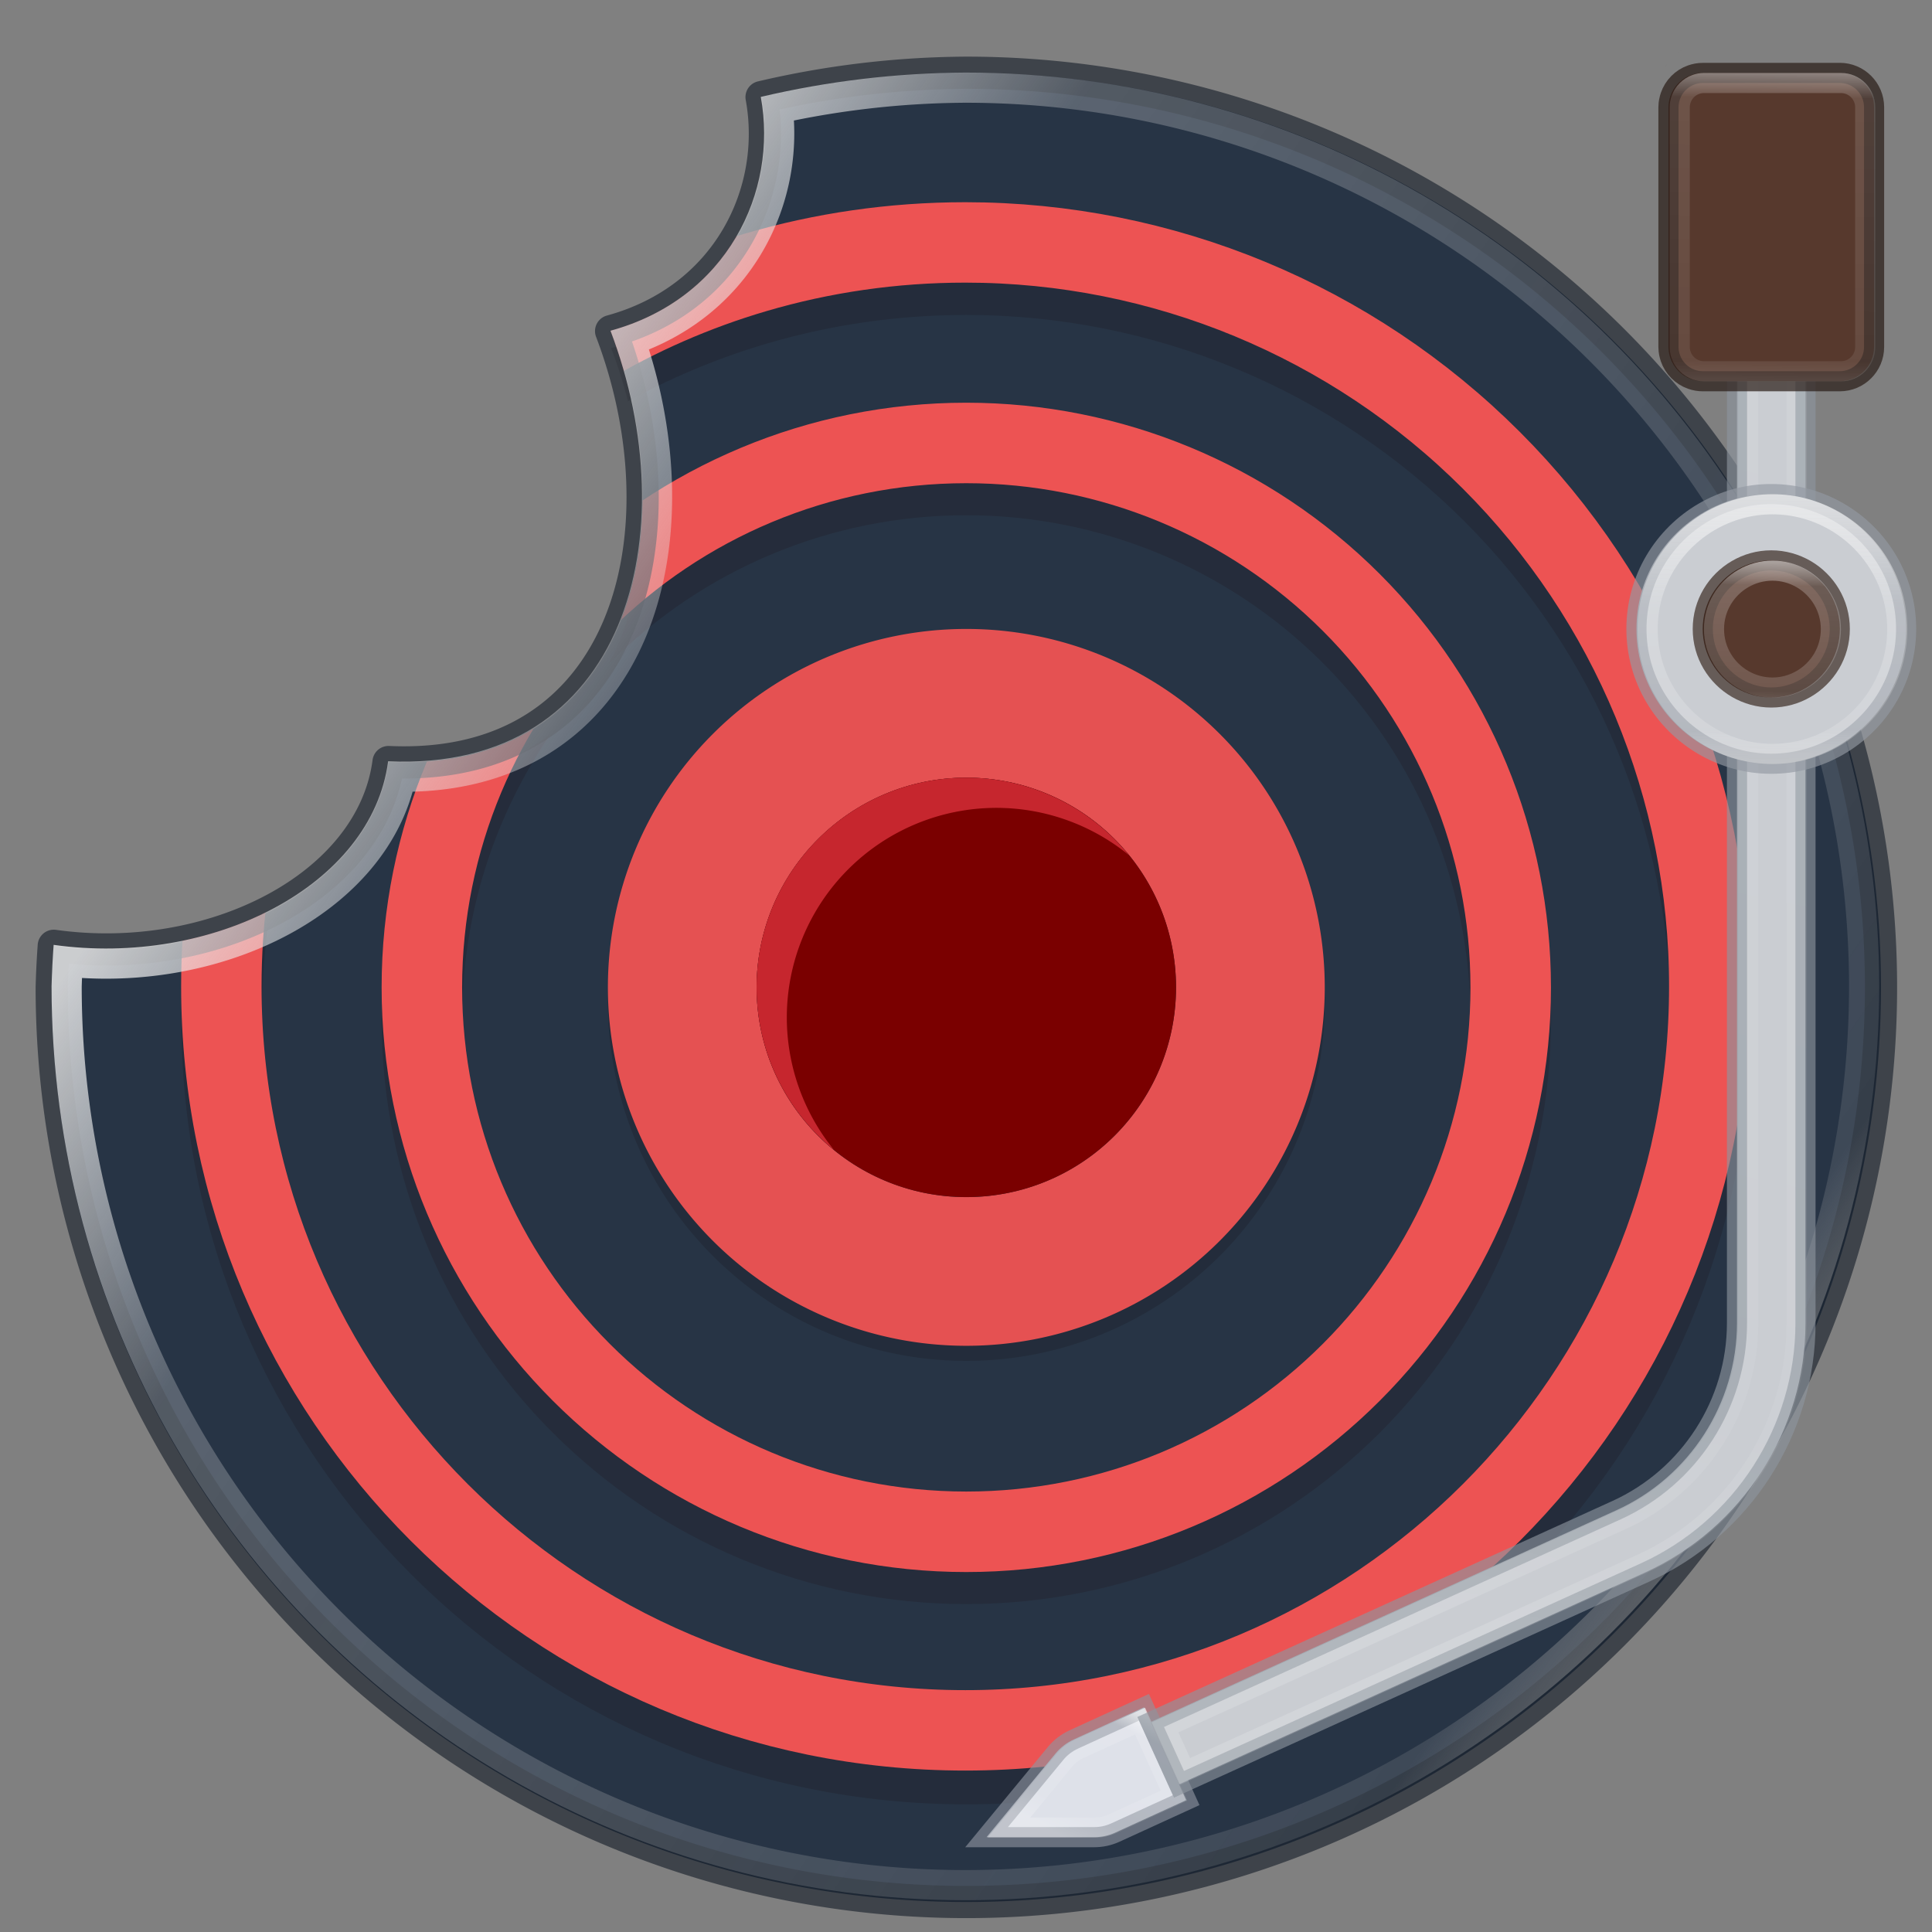 <?xml version="1.0" encoding="UTF-8" standalone="no"?>
<svg
   xmlns:dc="http://purl.org/dc/elements/1.1/"
   xmlns:cc="http://creativecommons.org/ns#"
   xmlns:rdf="http://www.w3.org/1999/02/22-rdf-syntax-ns#"
   xmlns:svg="http://www.w3.org/2000/svg"
   xmlns="http://www.w3.org/2000/svg"
   xmlns:xlink="http://www.w3.org/1999/xlink"
   xmlns:sodipodi="http://sodipodi.sourceforge.net/DTD/sodipodi-0.dtd"
   xmlns:inkscape="http://www.inkscape.org/namespaces/inkscape"
   height="48"
   width="48"
   version="1.1"
   id="svg50"
   sodipodi:docname="com.github.alainm23.byte.svg"
   inkscape:version="0.92.4 5da689c313, 2019-01-14">
  <rect width="100%" height="100%" fill="#808080" stroke="none"/>
  <sodipodi:namedview
     pagecolor="#ffffff"
     bordercolor="#666666"
     borderopacity="1"
     objecttolerance="10"
     gridtolerance="10"
     guidetolerance="10"
     inkscape:pageopacity="0"
     inkscape:pageshadow="2"
     inkscape:window-width="2560"
     inkscape:window-height="1386"
     id="namedview52"
     showgrid="false"
     showguides="false"
     inkscape:zoom="12.020815"
     inkscape:cx="18.097767"
     inkscape:cy="30.987542"
     inkscape:window-x="0"
     inkscape:window-y="28"
     inkscape:window-maximized="1"
     inkscape:current-layer="layer2"
     inkscape:snap-midpoints="false"
     inkscape:snap-intersection-paths="true"
     inkscape:object-paths="true"
     inkscape:snap-page="true"
     inkscape:snap-grids="false" />
  <defs
     id="defs32">
    <linearGradient
       id="linearGradient1476">
      <stop
         offset="0"
         style="stop-color:#f1f1f1;stop-opacity:0.823"
         id="stop1468" />
      <stop
         offset="0.19"
         style="stop-color:#e5e5e5;stop-opacity:0.269"
         id="stop1470" />
      <stop
         offset="0.914"
         style="stop-color:#b9b9b9;stop-opacity:0.157"
         id="stop1472" />
      <stop
         offset="1"
         style="stop-color:#797979;stop-opacity:0.714"
         id="stop1474" />
    </linearGradient>
    <linearGradient
       id="linearGradient1398">
      <stop
         id="stop1390"
         style="stop-color:#ffffff;stop-opacity:1"
         offset="0" />
      <stop
         id="stop1392"
         style="stop-color:#ffffff;stop-opacity:0.235"
         offset="0.026" />
      <stop
         id="stop1394"
         style="stop-color:#ffffff;stop-opacity:0.157"
         offset="0.821" />
      <stop
         id="stop1396"
         style="stop-color:#ffffff;stop-opacity:0.392"
         offset="1" />
    </linearGradient>
    <linearGradient
       id="linearGradient1351">
      <stop
         id="stop1343"
         style="stop-color:#ffffff;stop-opacity:1"
         offset="0" />
      <stop
         id="stop1345"
         style="stop-color:#ffffff;stop-opacity:0.235"
         offset="0.133" />
      <stop
         id="stop1347"
         style="stop-color:#ffffff;stop-opacity:0.157"
         offset="0.794" />
      <stop
         id="stop1349"
         style="stop-color:#ffffff;stop-opacity:0.392"
         offset="1" />
    </linearGradient>
    <linearGradient
       id="linearGradient1317">
      <stop
         id="stop1309"
         style="stop-color:#f1f1f1;stop-opacity:0.823"
         offset="0" />
      <stop
         id="stop1311"
         style="stop-color:#ffffff;stop-opacity:0.235"
         offset="0.424" />
      <stop
         id="stop1313"
         style="stop-color:#ffffff;stop-opacity:0.157"
         offset="0.821" />
      <stop
         id="stop1315"
         style="stop-color:#c8c8c8;stop-opacity:0.715"
         offset="1" />
    </linearGradient>
    <linearGradient
       id="linearGradient1282">
      <stop
         offset="0"
         style="stop-color:#e5e5e5;stop-opacity:0.871"
         id="stop1274" />
      <stop
         offset="0.227"
         style="stop-color:#ffffff;stop-opacity:0.235"
         id="stop1276" />
      <stop
         offset="0.811"
         style="stop-color:#ffffff;stop-opacity:0.157"
         id="stop1278" />
      <stop
         offset="1"
         style="stop-color:#ffffff;stop-opacity:0.392"
         id="stop1280" />
    </linearGradient>
    <linearGradient
       id="linearGradient1250">
      <stop
         id="stop1242"
         style="stop-color:#ffffff;stop-opacity:1"
         offset="0" />
      <stop
         id="stop1244"
         style="stop-color:#ffffff;stop-opacity:0.235"
         offset="0.106" />
      <stop
         id="stop1246"
         style="stop-color:#ffffff;stop-opacity:0.157"
         offset="0.898" />
      <stop
         id="stop1248"
         style="stop-color:#ffffff;stop-opacity:0.392"
         offset="1" />
    </linearGradient>
    <linearGradient
       id="linearGradient1217">
      <stop
         id="stop1209"
         style="stop-color:#ffffff;stop-opacity:1"
         offset="0" />
      <stop
         id="stop1211"
         style="stop-color:#ffffff;stop-opacity:0.235"
         offset="0.171" />
      <stop
         id="stop1213"
         style="stop-color:#ffffff;stop-opacity:0.157"
         offset="0.893" />
      <stop
         id="stop1215"
         style="stop-color:#ffffff;stop-opacity:0.392"
         offset="1" />
    </linearGradient>
    <linearGradient
       gradientTransform="matrix(1.25,0,0,-1.25,-95.37,-59.909)"
       id="g-9"
       y2="-229.75"
       gradientUnits="userSpaceOnUse"
       x2="81.37"
       y1="-161.75"
       x1="81.37">
      <stop
         stop-color="#60d36b"
         offset="0"
         id="stop2725" />
      <stop
         stop-color="#27b43d"
         offset="1"
         id="stop2727" />
    </linearGradient>
    <linearGradient
       gradientTransform="matrix(1.25,0,0,-1.25,-95.37,-59.909)"
       id="g"
       y2="-229.75"
       gradientUnits="userSpaceOnUse"
       x2="81.37"
       y1="-161.75"
       x1="81.37">
      <stop
         stop-color="#60d36b"
         offset="0"
         id="stop2720" />
      <stop
         stop-color="#27b43d"
         offset="1"
         id="stop2722" />
    </linearGradient>
    <radialGradient
       id="asc"
       fx="-22.446"
       gradientUnits="userSpaceOnUse"
       cy="8.26"
       cx="-19.78"
       gradientTransform="matrix(0,16,-13.75,-5.5063e-6,178.58,274.47)"
       r="20">
      <stop
         stop-color="#ffcd7d"
         offset="0"
         id="stop2" />
      <stop
         stop-color="#fc8f36"
         offset=".262"
         id="stop4" />
      <stop
         stop-color="#e23a0e"
         offset=".705"
         id="stop6" />
      <stop
         stop-color="#ac441f"
         offset="1"
         id="stop8" />
    </radialGradient>
    <radialGradient
       id="a"
       gradientUnits="userSpaceOnUse"
       cy="186.17"
       cx="99.157"
       gradientTransform="matrix(0.72,0,0,0.225,-8.114,64.92)"
       r="62.769">
      <stop
         stop-color="#3d3d3d"
         offset="0"
         id="stop11" />
      <stop
         stop-color="#686868"
         stop-opacity=".498"
         offset=".5"
         id="stop13" />
      <stop
         stop-color="#686868"
         stop-opacity="0"
         offset="1"
         id="stop15" />
    </radialGradient>
    <linearGradient
       id="d"
       y2="53.699"
       gradientUnits="userSpaceOnUse"
       x2="64.034"
       gradientTransform="translate(-2.034,73.3)"
       y1="-49.85"
       x1="64.775">
      <stop
         stop-color="#fff"
         offset="0"
         id="stop18" />
      <stop
         stop-color="#fff"
         stop-opacity=".235"
         offset=".408"
         id="stop20" />
      <stop
         stop-color="#fff"
         stop-opacity=".157"
         offset=".841"
         id="stop22" />
      <stop
         stop-color="#fff"
         stop-opacity=".392"
         offset="1"
         id="stop24" />
    </linearGradient>
    <linearGradient
       id="c"
       y2="34"
       gradientUnits="userSpaceOnUse"
       x2="70"
       y1="-33.37"
       x1="70"
       gradientTransform="translate(0,64)">
      <stop
         stop-color="#fff5ef"
         offset="0"
         id="stop27" />
      <stop
         stop-color="#fef8dd"
         offset="1"
         id="stop29" />
    </linearGradient>
    <radialGradient
       r="27.5"
       gradientTransform="matrix(0,1.301,-1.301,0,94.036,165.84)"
       cx="32"
       cy="4.342"
       gradientUnits="userSpaceOnUse"
       id="a-3">
      <stop
         id="stop2380"
         offset="0"
         stop-color="#fafafa" />
      <stop
         id="stop2382"
         offset="1"
         stop-color="#e1e1e1" />
    </radialGradient>
    <radialGradient
       r="55.725"
       gradientTransform="matrix(3.865,4.0547e-4,1.7084e-7,3.869,-78.822,93.571)"
       cx="27.484"
       cy="-9.084"
       gradientUnits="userSpaceOnUse"
       xlink:href="#a-3"
       id="radialGradient12065" />
    <radialGradient
       r="55.725"
       gradientTransform="matrix(2.99,0.008,-0.007,2.776,-54.839,83.435)"
       cx="27.391"
       cy="-47.109"
       gradientUnits="userSpaceOnUse"
       xlink:href="#a-3"
       id="d-6" />
    <linearGradient
       x1="81.37"
       y1="-161.75"
       x2="81.37"
       gradientUnits="userSpaceOnUse"
       y2="-229.75"
       id="g-9-3"
       gradientTransform="matrix(1.25,0,0,-1.25,-95.37,-59.909)">
      <stop
         id="stop2387"
         offset="0"
         stop-color="#60d36b" />
      <stop
         id="stop2389"
         offset="1"
         stop-color="#27b43d" />
    </linearGradient>
    <linearGradient
       x1="81.37"
       y1="-154.15"
       gradientTransform="matrix(1.617,0,0,1.617,-248.404,149.008)"
       x2="81.37"
       gradientUnits="userSpaceOnUse"
       y2="-237.35"
       id="f">
      <stop
         id="stop2392"
         offset="0"
         stop-color="#fff" />
      <stop
         id="stop2394"
         offset=".424"
         stop-opacity=".235"
         stop-color="#fff" />
      <stop
         id="stop2396"
         offset=".821"
         stop-opacity=".157"
         stop-color="#fff" />
      <stop
         id="stop2398"
         offset="1"
         stop-opacity=".392"
         stop-color="#fff" />
    </linearGradient>
    <linearGradient
       x1="81.37"
       y1="-237.35"
       gradientTransform="matrix(0.807,0,0,-0.834,-10.932,-339.892)"
       x2="81.37"
       gradientUnits="userSpaceOnUse"
       y2="-154.15"
       id="e">
      <stop
         id="stop2401"
         offset="0"
         stop-opacity=".322" />
      <stop
         id="stop2403"
         offset="1"
         stop-opacity=".278" />
    </linearGradient>
    <radialGradient
       r="42.272"
       gradientTransform="matrix(2.391,-1.257125e-8,-1.29325e-8,-2.46,-277.197,-275.267)"
       cx="81.37"
       cy="-154.17"
       gradientUnits="userSpaceOnUse"
       xlink:href="#a-3"
       id="c-7" />
    <radialGradient
       r="62.769"
       gradientTransform="matrix(0.687,0,0,0.215,-151.128,158.108)"
       cx="99.157"
       cy="186.17"
       gradientUnits="userSpaceOnUse"
       id="b">
      <stop
         id="stop2407"
         offset="0"
         stop-color="#3d3d3d" />
      <stop
         id="stop2409"
         offset=".5"
         stop-opacity=".498"
         stop-color="#686868" />
      <stop
         id="stop2411"
         offset="1"
         stop-opacity="0"
         stop-color="#686868" />
    </radialGradient>
    <radialGradient
       r="20"
       gradientTransform="matrix(-1.1206e-7,3.75,-4.25,-2.503e-7,100.11,-25.612)"
       cx="6.563"
       cy="8.26"
       gradientUnits="userSpaceOnUse"
       fx="-9.205"
       id="b-1">
      <stop
         id="stop2638"
         offset="0"
         stop-color="#b1e198" />
      <stop
         id="stop2640"
         offset=".308"
         stop-color="#71c586" />
      <stop
         id="stop2642"
         offset=".654"
         stop-color="#04a171" />
      <stop
         id="stop2644"
         offset="1"
         stop-color="#108562" />
    </radialGradient>
    <radialGradient
       r="62.769"
       gradientTransform="matrix(1,0,0,0.167,0,155.14)"
       cx="99.157"
       cy="186.17"
       gradientUnits="userSpaceOnUse"
       id="a-2">
      <stop
         id="stop2647"
         offset="0"
         stop-color="#3d3d3d" />
      <stop
         id="stop2649"
         offset=".5"
         stop-opacity=".498"
         stop-color="#686868" />
      <stop
         id="stop2651"
         offset="1"
         stop-opacity="0"
         stop-color="#686868" />
    </radialGradient>
    <linearGradient
       x1="64.775"
       y1="-49.85"
       gradientTransform="translate(-746.27,-29.529)"
       x2="64.034"
       gradientUnits="userSpaceOnUse"
       y2="53.699"
       id="d-7">
      <stop
         id="stop2654"
         offset="0"
         stop-color="#fff" />
      <stop
         id="stop2656"
         offset=".408"
         stop-opacity=".235"
         stop-color="#fff" />
      <stop
         id="stop2658"
         offset=".841"
         stop-opacity=".157"
         stop-color="#fff" />
      <stop
         id="stop2660"
         offset="1"
         stop-opacity=".392"
         stop-color="#fff" />
    </linearGradient>
    <linearGradient
       x1="65"
       y1="-36"
       x2="65"
       gradientUnits="userSpaceOnUse"
       y2="39"
       id="c-0">
      <stop
         id="stop2663"
         offset="0"
         stop-color="#fff" />
      <stop
         id="stop2665"
         offset="1"
         stop-color="#cee7dd" />
    </linearGradient>
    <linearGradient
       id="linearGradient4246">
      <stop
         offset="0"
         style="stop-color:#ffffff;stop-opacity:1"
         id="stop4248" />
      <stop
         offset="0.235"
         style="stop-color:#ffffff;stop-opacity:0.235"
         id="stop4250" />
      <stop
         offset="0.764"
         style="stop-color:#ffffff;stop-opacity:0.157"
         id="stop4252" />
      <stop
         offset="1"
         style="stop-color:#ffffff;stop-opacity:0.392"
         id="stop4254" />
    </linearGradient>
    <linearGradient
       id="linearGradient3242-7-3-8-9-0-2">
      <stop
         offset="0"
         style="stop-color:#eef87e;stop-opacity:1"
         id="stop3244-5-8-5-3-4-4" />
      <stop
         offset="0.262"
         style="stop-color:#cde34f;stop-opacity:1"
         id="stop3246-9-5-1-2-5-3" />
      <stop
         offset="0.661"
         style="stop-color:#93b723;stop-opacity:1"
         id="stop3248-7-2-0-84-2-0" />
      <stop
         offset="1"
         style="stop-color:#5a7e0d;stop-opacity:1"
         id="stop3250-8-2-8-3-3-4" />
    </linearGradient>
    <radialGradient
       gradientTransform="matrix(0.823,0.231,0.27,-0.963,-96.227,-315.343)"
       gradientUnits="userSpaceOnUse"
       id="XMLID_2_-8"
       fy="-289.913"
       fx="297.45"
       r="17.153"
       cy="-290.592"
       cx="299.448">
      <stop
         offset="0"
         style="stop-color:#000000;stop-opacity:1"
         id="stop228-2" />
      <stop
         offset="1"
         style="stop-color:#000000;stop-opacity:0"
         id="stop230-7" />
    </radialGradient>
    <linearGradient
       id="linearGradient2867-449-88-871-390-598-476-591-434-148-57-177-3-8-6">
      <stop
         offset="0"
         style="stop-color:#a4a4a4;stop-opacity:1;"
         id="stop3750-8-9-0" />
      <stop
         offset="0.262"
         style="stop-color:#969696;stop-opacity:1;"
         id="stop3752-3-2-8" />
      <stop
         offset="0.705"
         style="stop-color:#8e8e8e;stop-opacity:1;"
         id="stop3754-7-2-7" />
      <stop
         offset="1"
         style="stop-color:#666666;stop-opacity:1;"
         id="stop3756-9-3-6" />
    </linearGradient>
    <linearGradient
       id="linearGradient3820-7-2-8-6">
      <stop
         offset="0"
         style="stop-color:#3d3d3d;stop-opacity:1"
         id="stop3822-2-6-5-0" />
      <stop
         offset="0.5"
         style="stop-color:#686868;stop-opacity:0.498"
         id="stop3864-8-7-4-1" />
      <stop
         offset="1"
         style="stop-color:#686868;stop-opacity:0"
         id="stop3824-1-2-6-7" />
    </linearGradient>
    <linearGradient
       gradientTransform="matrix(2.757,0,0,2.757,-133.252,-67.906)"
       gradientUnits="userSpaceOnUse"
       xlink:href="#linearGradient4246"
       id="linearGradient5267"
       y2="44.009"
       x2="71.204"
       y1="6.895"
       x1="71.204" />
    <radialGradient
       gradientTransform="matrix(0,3.503,-3.309,-4.0448548e-8,92.459,-62.015)"
       gradientUnits="userSpaceOnUse"
       xlink:href="#linearGradient3242-7-3-8-9-0-2"
       id="radialGradient5270"
       fy="8.599"
       fx="8.895"
       r="20"
       cy="8.45"
       cx="18.164" />
    <linearGradient
       gradientTransform="matrix(0.178,0,0,0.15,216.713,-67.152)"
       gradientUnits="userSpaceOnUse"
       xlink:href="#XMLID_2_-8"
       id="linearGradient5275"
       y2="375.619"
       x2="-474.685"
       y1="539.41"
       x1="-1085.959" />
    <radialGradient
       gradientTransform="matrix(-1.7030133e-7,2.799,-2.637,-1.9276587e-7,86.78,-49.342)"
       gradientUnits="userSpaceOnUse"
       xlink:href="#linearGradient2867-449-88-871-390-598-476-591-434-148-57-177-3-8"
       id="radialGradient5279"
       fy="8.45"
       fx="-0.123"
       r="20"
       cy="8.45"
       cx="15.645" />
    <radialGradient
       gradientTransform="matrix(1,0,0,0.167,0,155.142)"
       gradientUnits="userSpaceOnUse"
       xlink:href="#linearGradient3820-7-2-8-6"
       id="radialGradient5282"
       fy="186.171"
       fx="99.157"
       r="62.769"
       cy="186.171"
       cx="99.157" />
    <radialGradient
       gradientTransform="matrix(1,0,0,0.167,0,155.142)"
       gradientUnits="userSpaceOnUse"
       xlink:href="#linearGradient3820-7-2-8-6"
       id="radialGradient5015"
       fy="186.171"
       fx="99.157"
       r="62.769"
       cy="186.171"
       cx="99.157" />
    <radialGradient
       gradientTransform="matrix(-9.6613255e-8,1.588,-1.496,-1.0935756e-7,44.64,2.874)"
       gradientUnits="userSpaceOnUse"
       xlink:href="#linearGradient2867-449-88-871-390-598-476-591-434-148-57-177-3-8"
       id="radialGradient5007"
       fy="8.45"
       fx="-0.223"
       r="20"
       cy="8.45"
       cx="15.645" />
    <linearGradient
       id="linearGradient2867-449-88-871-390-598-476-591-434-148-57-177-3-8">
      <stop
         offset="0"
         style="stop-color:#8de53e;stop-opacity:1;"
         id="stop3750-8-9" />
      <stop
         offset="0.262"
         style="stop-color:#95de55;stop-opacity:1;"
         id="stop3752-3-2" />
      <stop
         offset="0.705"
         style="stop-color:#82de31;stop-opacity:1;"
         id="stop3754-7-2" />
      <stop
         offset="1"
         style="stop-color:#60cc00;stop-opacity:1;"
         id="stop3756-9-3" />
    </linearGradient>
    <linearGradient
       gradientUnits="userSpaceOnUse"
       y2="61.89"
       x2="31.972"
       y1="3.884"
       x1="31.972"
       id="linearGradient3796"
       xlink:href="#linearGradient4806"
       inkscape:collect="always" />
    <linearGradient
       id="linearGradient4806">
      <stop
         offset="0"
         style="stop-color:#ffffff;stop-opacity:1"
         id="stop4808" />
      <stop
         offset="0.424"
         style="stop-color:#ffffff;stop-opacity:0.235"
         id="stop4810" />
      <stop
         offset="0.821"
         style="stop-color:#ffffff;stop-opacity:0.157"
         id="stop4812" />
      <stop
         offset="1"
         style="stop-color:#ffffff;stop-opacity:0.392"
         id="stop4814" />
    </linearGradient>
    <radialGradient
       r="20"
       gradientTransform="matrix(0,16,-13.75,-5.5063e-6,27.385,278.54)"
       cx="-19.78"
       cy="8.26"
       gradientUnits="userSpaceOnUse"
       fx="-22.446"
       id="b-6">
      <stop
         id="stop1131"
         offset="0"
         stop-color="#ffcd7d" />
      <stop
         id="stop1133"
         offset=".262"
         stop-color="#fc8f36" />
      <stop
         id="stop1135"
         offset=".705"
         stop-color="#e23a0e" />
      <stop
         id="stop1137"
         offset="1"
         stop-color="#ac441f" />
    </radialGradient>
    <radialGradient
       r="62.769"
       gradientTransform="matrix(0.687,0,0,0.215,-750.292,-24.455)"
       cx="99.157"
       cy="186.17"
       gradientUnits="userSpaceOnUse"
       id="a-7">
      <stop
         id="stop1140"
         offset="0"
         stop-color="#3d3d3d" />
      <stop
         id="stop1142"
         offset=".5"
         stop-opacity=".498"
         stop-color="#686868" />
      <stop
         id="stop1144"
         offset="1"
         stop-opacity="0"
         stop-color="#686868" />
    </radialGradient>
    <linearGradient
       x1="70"
       y1="-33.37"
       x2="70"
       gradientUnits="userSpaceOnUse"
       y2="34"
       id="c-3"
       gradientTransform="translate(-659.575,52.118)">
      <stop
         id="stop1156"
         offset="0"
         stop-color="#fff5ef" />
      <stop
         id="stop1158"
         offset="1"
         stop-color="#fef8dd" />
    </linearGradient>
    <mask
       maskUnits="userSpaceOnUse"
       id="mask1037">
      <path
         style="color:#000000;opacity:1;fill:#ffffff;fill-opacity:1;stroke:none;stroke-width:1.048;stroke-opacity:1"
         d="m 63.725,7.702 c -30.081,0 -54.517,24.436 -54.517,54.517 0,30.081 24.436,54.517 54.517,54.517 30.081,0 54.517,-24.436 54.517,-54.517 0,-30.081 -24.436,-54.517 -54.517,-54.517 z"
         id="path1039"
         inkscape:connector-curvature="0" />
    </mask>
    <mask
       id="mask8136"
       maskUnits="userSpaceOnUse">
      <path
         d="m 196.614,13.069 c -30.576,0 -55.592,24.884 -55.592,55.297 0,30.413 25.016,55.297 55.592,55.297 30.576,0 55.592,-24.884 55.592,-55.297 0,-30.413 -24.738,-55.297 -55.592,-55.297"
         id="path8138"
         inkscape:connector-curvature="0"
         style="clip-rule:evenodd;display:inline;fill:#ffffff;fill-opacity:1;fill-rule:evenodd;stroke:none;stroke-width:2;stroke-miterlimit:4;stroke-dasharray:none;stroke-opacity:0.682"
         sodipodi:nodetypes="csssc" />
    </mask>
    <mask
       maskUnits="userSpaceOnUse"
       id="mask3664">
      <path
         style="color:#000000;display:inline;opacity:1;fill:#ffffff;fill-opacity:1;stroke:none;stroke-width:1.048;stroke-opacity:1"
         d="m 63.725,7.702 c -30.081,0 -54.517,24.436 -54.517,54.517 0,30.081 24.436,54.517 54.517,54.517 30.081,0 54.517,-24.436 54.517,-54.517 0,-30.081 -24.436,-54.517 -54.517,-54.517 z"
         id="path3666"
         inkscape:connector-curvature="0" />
    </mask>
    <mask
       maskUnits="userSpaceOnUse"
       id="mask3668">
      <path
         style="color:#000000;display:inline;opacity:1;fill:#ffffff;fill-opacity:1;stroke:none;stroke-width:1.048;stroke-opacity:1"
         d="m 63.725,7.702 c -30.081,0 -54.517,24.436 -54.517,54.517 0,30.081 24.436,54.517 54.517,54.517 30.081,0 54.517,-24.436 54.517,-54.517 0,-30.081 -24.436,-54.517 -54.517,-54.517 z"
         id="path3670"
         inkscape:connector-curvature="0" />
    </mask>
    <mask
       maskUnits="userSpaceOnUse"
       id="mask3672">
      <path
         style="color:#000000;display:inline;opacity:1;fill:#ffffff;fill-opacity:1;stroke:none;stroke-width:1.048;stroke-opacity:1"
         d="m 63.725,7.702 c -30.081,0 -54.517,24.436 -54.517,54.517 0,30.081 24.436,54.517 54.517,54.517 30.081,0 54.517,-24.436 54.517,-54.517 0,-30.081 -24.436,-54.517 -54.517,-54.517 z"
         id="path3674"
         inkscape:connector-curvature="0" />
    </mask>
    <mask
       maskUnits="userSpaceOnUse"
       id="mask3680">
      <path
         style="color:#000000;display:inline;opacity:1;fill:#ffffff;fill-opacity:1;stroke:none;stroke-width:1.048;stroke-opacity:1"
         d="m 63.725,7.702 c -30.081,0 -54.517,24.436 -54.517,54.517 0,30.081 24.436,54.517 54.517,54.517 30.081,0 54.517,-24.436 54.517,-54.517 0,-30.081 -24.436,-54.517 -54.517,-54.517 z"
         id="path3682"
         inkscape:connector-curvature="0" />
    </mask>
    <mask
       maskUnits="userSpaceOnUse"
       id="mask3743">
      <path
         inkscape:connector-curvature="0"
         id="path3745"
         d="m 63.725,7.702 c -30.081,0 -54.517,24.436 -54.517,54.517 0,30.081 24.436,54.517 54.517,54.517 30.081,0 54.517,-24.436 54.517,-54.517 0,-30.081 -24.436,-54.517 -54.517,-54.517 z"
         style="color:#000000;display:inline;opacity:1;fill:#ffffff;fill-opacity:1;stroke:none;stroke-width:1.048;stroke-opacity:1" />
    </mask>
    <mask
       maskUnits="userSpaceOnUse"
       id="mask3747">
      <path
         inkscape:connector-curvature="0"
         id="path3749"
         d="m 63.725,7.702 c -30.081,0 -54.517,24.436 -54.517,54.517 0,30.081 24.436,54.517 54.517,54.517 30.081,0 54.517,-24.436 54.517,-54.517 0,-30.081 -24.436,-54.517 -54.517,-54.517 z"
         style="color:#000000;display:inline;opacity:1;fill:#ffffff;fill-opacity:1;stroke:none;stroke-width:1.048;stroke-opacity:1" />
    </mask>
    <mask
       maskUnits="userSpaceOnUse"
       id="mask3751">
      <path
         inkscape:connector-curvature="0"
         id="path3753"
         d="m 63.725,7.702 c -30.081,0 -54.517,24.436 -54.517,54.517 0,30.081 24.436,54.517 54.517,54.517 30.081,0 54.517,-24.436 54.517,-54.517 0,-30.081 -24.436,-54.517 -54.517,-54.517 z"
         style="color:#000000;display:inline;opacity:1;fill:#ffffff;fill-opacity:1;stroke:none;stroke-width:1.048;stroke-opacity:1" />
    </mask>
    <mask
       maskUnits="userSpaceOnUse"
       id="mask9105">
      <path
         sodipodi:nodetypes="sscscsccssccsccccccssssssss"
         inkscape:connector-curvature="0"
         style="clip-rule:evenodd;display:inline;fill:#fafafa;fill-opacity:0.988;fill-rule:evenodd;stroke:none;stroke-width:1.123;stroke-miterlimit:4;stroke-dasharray:none;stroke-opacity:1"
         d="m 86.822,23.475 c -3.189,0 -5.774,2.585 -5.774,5.775 v 20.21 c 0,-3.189 -2.585,-5.774 -5.774,-5.774 -3.189,0 -5.774,2.585 -5.774,5.774 0,-3.189 -2.586,-5.774 -5.775,-5.774 -3.189,0 -5.774,2.585 -5.774,5.774 V 26.362 c -3.23e-4,-3.189 -2.586,-5.774 -5.775,-5.774 -3.189,0 -5.774,2.585 -5.774,5.774 v 40.421 c 0,0 -7.373,-6.636 -14.097,-6.636 -4.943,-6.46e-4 -5.774,2.142 -5.774,5.774 0,2.849 3.66,1.188 9.765,10.472 3.53,5.369 3.483,4.76 4.978,6.147 0.973,0.917 2.579,2.15 4.555,3.352 0.105,0.098 0.251,0.192 0.458,0.28 0.246,0.107 0.414,0.236 0.642,0.347 0.357,0.2 0.709,0.396 1.083,0.587 3.913,2.677 4.165,10.562 4.165,12.699 0,4.324 1.366,5.775 5.662,5.775 h 23.21 c 4.115,0 5.774,-1.721 5.774,-5.775 v -4.152 c 0,-4.668 5.774,-17.909 5.774,-31.759 V 29.25 c 0,-3.189 -2.585,-5.775 -5.774,-5.775 z"
         id="path9107" />
    </mask>
    <mask
       maskUnits="userSpaceOnUse"
       id="mask1221">
      <circle
         r="55.241"
         cy="65.416"
         cx="64.093"
         id="circle1223"
         style="display:inline;opacity:1;fill:#ffffff;fill-opacity:1;fill-rule:evenodd;stroke:none;stroke-width:0.4;stroke-linecap:round;stroke-linejoin:round;stroke-miterlimit:4;stroke-dasharray:none;stroke-dashoffset:0;stroke-opacity:1;paint-order:markers fill stroke" />
    </mask>
    <linearGradient
       inkscape:collect="always"
       xlink:href="#linearGradient1250"
       id="linearGradient1240"
       x1="266.918"
       y1="9.155"
       x2="266.748"
       y2="27.449"
       gradientUnits="userSpaceOnUse" />
    <linearGradient
       inkscape:collect="always"
       xlink:href="#linearGradient1282"
       id="linearGradient1272"
       x1="266.727"
       y1="34.401"
       x2="266.511"
       y2="44.342"
       gradientUnits="userSpaceOnUse" />
    <linearGradient
       inkscape:collect="always"
       xlink:href="#linearGradient1317"
       id="linearGradient1307"
       x1="266.457"
       y1="30.272"
       x2="266.519"
       y2="47.783"
       gradientUnits="userSpaceOnUse" />
    <linearGradient
       inkscape:collect="always"
       xlink:href="#linearGradient1351"
       id="linearGradient1341"
       x1="231.646"
       y1="99.92"
       x2="228.376"
       y2="107.033"
       gradientUnits="userSpaceOnUse" />
    <linearGradient
       inkscape:collect="always"
       xlink:href="#linearGradient1398"
       id="linearGradient1382"
       x1="266.985"
       y1="22.358"
       x2="251.716"
       y2="95.237"
       gradientUnits="userSpaceOnUse" />
    <linearGradient
       inkscape:collect="always"
       xlink:href="#linearGradient1476"
       id="linearGradient1466"
       x1="28.506"
       y1="37.909"
       x2="112.546"
       y2="97.281"
       gradientUnits="userSpaceOnUse" />
    <mask
       id="mask8136-4"
       maskUnits="userSpaceOnUse">
      <path
         d="m 196.614,13.069 c -30.576,0 -55.592,24.884 -55.592,55.297 0,30.413 25.016,55.297 55.592,55.297 30.576,0 55.592,-24.884 55.592,-55.297 0,-30.413 -24.738,-55.297 -55.592,-55.297"
         id="path8138-3"
         inkscape:connector-curvature="0"
         style="clip-rule:evenodd;display:inline;fill:#ffffff;fill-opacity:1;fill-rule:evenodd;stroke:none;stroke-width:2;stroke-miterlimit:4;stroke-dasharray:none;stroke-opacity:0.682"
         sodipodi:nodetypes="csssc" />
    </mask>
    <clipPath
       clipPathUnits="userSpaceOnUse"
       id="clipPath2842">
      <path
         inkscape:connector-curvature="0"
         style="display:inline;opacity:1;fill:#ffffff;fill-opacity:0.957;fill-rule:evenodd;stroke:none;stroke-width:0.4;stroke-linecap:round;stroke-linejoin:round;stroke-miterlimit:4;stroke-dasharray:none;stroke-dashoffset:0;stroke-opacity:1;paint-order:markers fill stroke"
         d="m 64.094,10.176 a 55.241,55.241 0 0 0 -12.367,1.471 c 1.053,5.734 -2.044,12.208 -9.086,14.133 4.636,12.177 1.045,26.684 -13.443,26.027 -0.983,7.533 -10.671,12.442 -20.219,11.098 a 55.241,55.241 0 0 0 -0.125,2.512 A 55.241,55.241 0 0 0 64.094,120.656 55.241,55.241 0 0 0 119.334,65.416 55.241,55.241 0 0 0 64.094,10.176 Z"
         id="path2844" />
    </clipPath>
    <clipPath
       clipPathUnits="userSpaceOnUse"
       id="clipPath2860">
      <path
         id="path2862"
         d="m 64.094,9.176 a 55.241,55.241 0 0 0 -12.367,1.471 c 1.053,5.734 -2.044,12.208 -9.086,14.133 4.636,12.177 1.045,26.684 -13.443,26.027 -0.983,7.533 -10.671,12.442 -20.219,11.098 a 55.241,55.241 0 0 0 -0.125,2.512 A 55.241,55.241 0 0 0 64.094,119.656 55.241,55.241 0 0 0 119.334,64.416 55.241,55.241 0 0 0 64.094,9.176 Z"
         style="display:inline;opacity:1;fill:#273445;fill-opacity:1;fill-rule:evenodd;stroke:none;stroke-width:0.4;stroke-linecap:round;stroke-linejoin:round;stroke-miterlimit:4;stroke-dasharray:none;stroke-dashoffset:0;stroke-opacity:1;paint-order:markers fill stroke"
         inkscape:connector-curvature="0" />
    </clipPath>
    <clipPath
       clipPathUnits="userSpaceOnUse"
       id="clipPath2866">
      <path
         id="path2868"
         d="m 64.094,9.176 a 55.241,55.241 0 0 0 -12.367,1.471 c 1.053,5.734 -2.044,12.208 -9.086,14.133 4.636,12.177 1.045,26.684 -13.443,26.027 -0.983,7.533 -10.671,12.442 -20.219,11.098 a 55.241,55.241 0 0 0 -0.125,2.512 A 55.241,55.241 0 0 0 64.094,119.656 55.241,55.241 0 0 0 119.334,64.416 55.241,55.241 0 0 0 64.094,9.176 Z"
         style="display:inline;opacity:1;fill:#273445;fill-opacity:1;fill-rule:evenodd;stroke:none;stroke-width:0.4;stroke-linecap:round;stroke-linejoin:round;stroke-miterlimit:4;stroke-dasharray:none;stroke-dashoffset:0;stroke-opacity:1;paint-order:markers fill stroke"
         inkscape:connector-curvature="0" />
    </clipPath>
    <clipPath
       clipPathUnits="userSpaceOnUse"
       id="clipPath2872">
      <path
         id="path2874"
         d="m 64.094,9.176 a 55.241,55.241 0 0 0 -12.367,1.471 c 1.053,5.734 -2.044,12.208 -9.086,14.133 4.636,12.177 1.045,26.684 -13.443,26.027 -0.983,7.533 -10.671,12.442 -20.219,11.098 a 55.241,55.241 0 0 0 -0.125,2.512 A 55.241,55.241 0 0 0 64.094,119.656 55.241,55.241 0 0 0 119.334,64.416 55.241,55.241 0 0 0 64.094,9.176 Z"
         style="display:inline;opacity:1;fill:#273445;fill-opacity:1;fill-rule:evenodd;stroke:none;stroke-width:0.4;stroke-linecap:round;stroke-linejoin:round;stroke-miterlimit:4;stroke-dasharray:none;stroke-dashoffset:0;stroke-opacity:1;paint-order:markers fill stroke"
         inkscape:connector-curvature="0" />
    </clipPath>
    <clipPath
       clipPathUnits="userSpaceOnUse"
       id="clipPath3166">
      <path
         inkscape:connector-curvature="0"
         id="path3168"
         d="M 64.02,4.819 A 60.597,60.597 0 0 0 50.454,6.433 c 1.156,6.29 -2.243,13.392 -9.967,15.503 C 45.572,35.294 41.633,51.208 25.74,50.487 24.662,58.751 14.033,64.136 3.56,62.661 A 60.597,60.597 0 0 0 3.423,65.416 60.597,60.597 0 0 0 64.02,126.013 60.597,60.597 0 0 0 124.617,65.416 60.597,60.597 0 0 0 64.02,4.819 Z"
         style="display:inline;opacity:1;fill:#273445;fill-opacity:1;fill-rule:evenodd;stroke:none;stroke-width:0.439;stroke-linecap:round;stroke-linejoin:round;stroke-miterlimit:4;stroke-dasharray:none;stroke-dashoffset:0;stroke-opacity:1;paint-order:markers fill stroke" />
    </clipPath>
    <clipPath
       clipPathUnits="userSpaceOnUse"
       id="clipPath3173">
      <path
         inkscape:connector-curvature="0"
         id="path3175"
         d="M 64.094,6.603 A 58.813,58.813 0 0 0 50.927,8.169 C 52.048,14.274 48.75,21.167 41.253,23.216 46.189,36.181 42.366,51.626 26.94,50.926 25.894,58.947 15.579,64.174 5.414,62.742 A 58.813,58.813 0 0 0 5.281,65.416 58.813,58.813 0 0 0 64.094,124.229 58.813,58.813 0 0 0 122.907,65.416 58.813,58.813 0 0 0 64.094,6.603 Z"
         style="display:inline;opacity:1;fill:#273445;fill-opacity:1;fill-rule:evenodd;stroke:none;stroke-width:0.426;stroke-linecap:round;stroke-linejoin:round;stroke-miterlimit:4;stroke-dasharray:none;stroke-dashoffset:0;stroke-opacity:1;paint-order:markers fill stroke" />
    </clipPath>
    <clipPath
       clipPathUnits="userSpaceOnUse"
       id="clipPath3183">
      <path
         inkscape:connector-curvature="0"
         id="path3185"
         d="M 64.02,4.819 A 60.597,60.597 0 0 0 50.454,6.433 c 1.156,6.29 -2.243,13.392 -9.967,15.503 C 45.572,35.294 41.633,51.208 25.74,50.487 24.662,58.751 14.033,64.136 3.56,62.661 A 60.597,60.597 0 0 0 3.423,65.416 60.597,60.597 0 0 0 64.02,126.013 60.597,60.597 0 0 0 124.617,65.416 60.597,60.597 0 0 0 64.02,4.819 Z"
         style="display:inline;opacity:1;fill:#273445;fill-opacity:1;fill-rule:evenodd;stroke:none;stroke-width:0.439;stroke-linecap:round;stroke-linejoin:round;stroke-miterlimit:4;stroke-dasharray:none;stroke-dashoffset:0;stroke-opacity:1;paint-order:markers fill stroke" />
    </clipPath>
    <clipPath
       clipPathUnits="userSpaceOnUse"
       id="clipPath3193">
      <path
         inkscape:connector-curvature="0"
         id="path3195"
         d="M 64.02,4.819 A 60.597,60.597 0 0 0 50.454,6.433 c 1.156,6.29 -2.243,13.392 -9.967,15.503 C 45.572,35.294 41.633,51.208 25.74,50.487 24.662,58.751 14.033,64.136 3.56,62.661 A 60.597,60.597 0 0 0 3.423,65.416 60.597,60.597 0 0 0 64.02,126.013 60.597,60.597 0 0 0 124.617,65.416 60.597,60.597 0 0 0 64.02,4.819 Z"
         style="display:inline;opacity:1;fill:#273445;fill-opacity:1;fill-rule:evenodd;stroke:none;stroke-width:0.439;stroke-linecap:round;stroke-linejoin:round;stroke-miterlimit:4;stroke-dasharray:none;stroke-dashoffset:0;stroke-opacity:1;paint-order:markers fill stroke" />
    </clipPath>
    <clipPath
       clipPathUnits="userSpaceOnUse"
       id="clipPath4048">
      <path
         inkscape:connector-curvature="0"
         style="fill:#ffffff;fill-opacity:0.984;stroke-width:1"
         d="m 262.742,9.738 c -0.219,0 -0.428,0.039 -0.623,0.107 -0.544,0.191 -0.972,0.624 -1.158,1.17 -0.015,0.044 -0.027,0.09 -0.039,0.135 -0.024,0.091 -0.043,0.183 -0.053,0.279 -0.006,0.063 -0.01,0.128 -0.01,0.193 v 13.184 c 0,0.065 0.003,0.128 0.01,0.191 0.01,0.096 0.029,0.19 0.053,0.281 0.012,0.045 0.024,0.089 0.039,0.133 0.186,0.546 0.615,0.979 1.158,1.17 0.195,0.069 0.404,0.107 0.623,0.107 h 1.883 1.885 1.883 1.883 c 1.04,0 1.885,-0.843 1.885,-1.883 V 11.623 c 0,-1.04 -0.845,-1.885 -1.885,-1.885 h -3.766 z"
         id="path4050" />
    </clipPath>
    <clipPath
       clipPathUnits="userSpaceOnUse"
       id="clipPath4059">
      <path
         id="path4061"
         d="m 264.625,35.789 c -1.125,0.652 -1.883,1.865 -1.883,3.259 0,1.393 0.759,2.607 1.883,3.259 0.554,0.321 1.196,0.508 1.883,0.508 0.687,0 1.329,-0.187 1.883,-0.508 1.125,-0.652 1.883,-1.865 1.883,-3.259 0,-1.393 -0.759,-2.607 -1.883,-3.259 -0.554,-0.321 -1.196,-0.508 -1.883,-0.508 -0.687,0 -1.329,0.187 -1.883,0.508 z"
         style="fill:#ffffff;fill-opacity:1;stroke-width:1"
         inkscape:connector-curvature="0" />
    </clipPath>
    <clipPath
       clipPathUnits="userSpaceOnUse"
       id="clipPath4064">
      <path
         inkscape:connector-curvature="0"
         style="fill:#cacdd2;fill-opacity:1;stroke-width:1"
         d="m 262.802,32.634 c -2.214,1.283 -3.707,3.671 -3.707,6.414 0,2.743 1.493,5.131 3.707,6.414 1.091,0.632 2.355,1 3.707,1 1.352,0 2.616,-0.368 3.707,-1 2.214,-1.283 3.707,-3.671 3.707,-6.414 0,-2.743 -1.493,-5.131 -3.707,-6.414 -1.091,-0.632 -2.355,-1 -3.707,-1 -1.352,0 -2.615,0.368 -3.707,1 z"
         id="path4066" />
    </clipPath>
    <clipPath
       clipPathUnits="userSpaceOnUse"
       id="clipPath4080">
      <path
         inkscape:connector-curvature="0"
         style="fill:#ffffff;fill-opacity:1;stroke-width:1"
         d="m 264.625,24.366 v 4.445 4.037 6.518 3 1.037 35.066 c 0,4.422 -2.599,8.459 -6.623,10.289 l -6.49,2.951 -6.932,3.15 -3.234,1.469 -8.955,4.072 1.559,3.428 0.668,-0.305 5.227,-2.375 8.885,-4.039 10.83,-4.922 c 5.366,-2.439 8.834,-7.824 8.834,-13.719 v -35.066 -1.037 -3 -8.693 -1.861 -4.445 h -1.883 z"
         id="path4082"
         sodipodi:nodetypes="ccccccsccccccccccscccccccc" />
    </clipPath>
    <clipPath
       clipPathUnits="userSpaceOnUse"
       id="clipPath4105">
      <path
         id="path4107"
         d="m 228.162,101.362 c -0.386,0.177 -0.727,0.439 -0.997,0.767 l -3.796,4.607 h 5.916 c 0.403,0 0.801,-0.087 1.167,-0.255 l 0.282,-0.129 3.61,-1.653 -0.317,-0.697 -0.079,-0.174 -1.559,-3.428 -0.366,-0.806 z"
         style="fill:#dee1e9;stroke:none;stroke-width:1;stroke-miterlimit:4;stroke-dasharray:none;stroke-opacity:0.627"
         inkscape:connector-curvature="0" />
    </clipPath>
    <clipPath
       clipPathUnits="userSpaceOnUse"
       id="clipPath7932">
      <path
         inkscape:connector-curvature="0"
         style="display:inline;opacity:1;fill:#ffffff;fill-opacity:1;fill-rule:evenodd;stroke:none;stroke-width:0.4;stroke-linecap:round;stroke-linejoin:round;stroke-miterlimit:4;stroke-dasharray:none;stroke-dashoffset:0;stroke-opacity:1;paint-order:markers fill stroke"
         d="m 64.094,10.176 a 55.241,55.241 0 0 0 -12.367,1.471 c 1.053,5.734 -2.044,12.208 -9.086,14.133 4.636,12.177 1.045,26.684 -13.443,26.027 -0.983,7.533 -10.671,12.442 -20.219,11.098 A 55.241,55.241 0 0 0 8.854,65.416 55.241,55.241 0 0 0 64.094,120.656 55.241,55.241 0 0 0 119.334,65.416 55.241,55.241 0 0 0 64.094,10.176 Z"
         id="path7934" />
    </clipPath>
  </defs>
  <g
     inkscape:groupmode="layer"
     id="layer1"
     inkscape:label="Layer 1"
     style="display:none"
     transform="translate(0,-80)">
    <rect
       style="opacity:0.15;fill:#c6262e;fill-opacity:1;fill-rule:evenodd;stroke:none;stroke-width:3;stroke-linecap:round;stroke-linejoin:round;stroke-miterlimit:4;stroke-dasharray:none;stroke-dashoffset:0;stroke-opacity:1;paint-order:markers fill stroke"
       id="rect4114"
       width="48"
       height="48"
       x="0"
       y="80" />
  </g>
  <g
     inkscape:groupmode="layer"
     id="layer2"
     inkscape:label="Layer 2"
     style="display:inline"
     transform="translate(0,-80)">
    <path
       style="display:inline;opacity:1;fill:#273445;fill-opacity:1;fill-rule:evenodd;stroke:none;stroke-width:0.439;stroke-linecap:round;stroke-linejoin:round;stroke-miterlimit:4;stroke-dasharray:none;stroke-dashoffset:0;stroke-opacity:1;paint-order:markers fill stroke"
       d="m 24.008,81.807 a 22.724,22.724 0 0 0 -5.087,0.605 c 0.433,2.359 -0.841,5.022 -3.738,5.814 1.907,5.009 0.43,10.977 -5.53,10.707 -0.404,3.099 -4.39,5.118 -8.317,4.565 a 22.724,22.724 0 0 0 -0.051,1.033 22.724,22.724 0 0 0 22.724,22.724 22.724,22.724 0 0 0 22.724,-22.724 22.724,22.724 0 0 0 -22.724,-22.724 z"
       id="path1554"
       inkscape:connector-curvature="0" />
    <path
       clip-path="url(#clipPath3193)"
       mask="none"
       sodipodi:nodetypes="cssssssssscc"
       id="path3187"
       style="display:inline;opacity:0.15;fill:none;fill-opacity:1;fill-rule:evenodd;stroke:#180303;stroke-width:5.333;stroke-linecap:round;stroke-linejoin:round;stroke-miterlimit:4;stroke-dasharray:none;stroke-dashoffset:0;stroke-opacity:1;paint-order:markers fill stroke"
       d="m 113.357,66.416 c 0,13.624 -5.522,25.959 -14.451,34.887 -8.928,8.928 -21.263,14.451 -34.887,14.451 -13.624,0 -25.959,-5.522 -34.887,-14.451 -8.928,-8.928 -14.451,-21.263 -14.451,-34.887 0,-1.087 0.035,-2.166 0.104,-3.236 0.799,-12.335 6.13,-23.435 14.346,-31.651 5.763,-5.763 12.945,-10.107 20.977,-12.463 4.412,-1.294 9.08,-1.988 13.91,-1.988 13.085,0 25.634,5.198 34.887,14.451 9.253,9.253 14.451,21.802 14.451,34.887 v 0"
       inkscape:connector-curvature="0"
       transform="matrix(0.375,0,0,0.375,0,80.421)" />
    <path
       inkscape:connector-curvature="0"
       d="m 111.978,65.416 c 0,13.223 -5.36,25.194 -14.025,33.86 -8.666,8.666 -20.637,14.025 -33.86,14.025 -13.223,0 -25.194,-5.36 -33.86,-14.025 -8.666,-8.666 -14.025,-20.637 -14.025,-33.86 0,-1.055 0.034,-2.102 0.101,-3.14 0.775,-11.972 5.95,-22.746 13.924,-30.72 5.593,-5.593 12.564,-9.809 20.36,-12.096 4.282,-1.256 8.812,-1.929 13.5,-1.929 12.7,0 24.88,5.045 33.86,14.025 8.98,8.98 14.025,21.16 14.025,33.86 v 0"
       style="display:inline;opacity:1;fill:none;fill-opacity:1;fill-rule:evenodd;stroke:#ed5353;stroke-width:5.176;stroke-linecap:round;stroke-linejoin:round;stroke-miterlimit:4;stroke-dasharray:none;stroke-dashoffset:0;stroke-opacity:1;paint-order:markers fill stroke"
       id="path2389"
       sodipodi:nodetypes="cssssssssscc"
       mask="none"
       clip-path="url(#clipPath3173)"
       transform="matrix(0.386,0,0,0.386,-0.757,79.256)" />
    <path
       clip-path="url(#clipPath3183)"
       mask="none"
       id="path3177"
       style="display:inline;opacity:0.15;fill:none;fill-opacity:1;fill-rule:evenodd;stroke:#1c0303;stroke-width:5.333;stroke-linecap:round;stroke-linejoin:round;stroke-miterlimit:4;stroke-dasharray:none;stroke-dashoffset:0;stroke-opacity:1;paint-order:markers fill stroke"
       d="m 100.089,66.416 c 0,9.774 -3.925,18.866 -10.564,25.505 C 82.885,98.56 73.794,102.485 64.019,102.485 54.245,102.485 45.154,98.56 38.515,91.921 31.875,85.281 27.95,76.19 27.95,66.416 c 0,-9.774 3.925,-18.866 10.564,-25.505 6.639,-6.639 15.731,-10.564 25.505,-10.564 9.566,0 18.74,3.8 25.505,10.564 6.764,6.764 10.564,15.939 10.564,25.505 0,0 0,0 0,0"
       inkscape:connector-curvature="0"
       transform="matrix(0.375,0,0,0.375,0,80.421)" />
    <path
       inkscape:connector-curvature="0"
       d="m 100.089,65.416 c 0,9.774 -3.925,18.866 -10.564,25.505 -6.639,6.639 -15.731,10.564 -25.505,10.564 -9.774,0 -18.866,-3.925 -25.505,-10.564 C 31.875,84.281 27.95,75.19 27.95,65.416 c 0,-9.774 3.925,-18.866 10.564,-25.505 6.639,-6.639 15.731,-10.564 25.505,-10.564 9.566,0 18.74,3.8 25.505,10.564 6.764,6.764 10.564,15.939 10.564,25.505 0,0 0,0 0,0"
       style="display:inline;opacity:1;fill:none;fill-opacity:1;fill-rule:evenodd;stroke:#ed5353;stroke-width:5.333;stroke-linecap:round;stroke-linejoin:round;stroke-miterlimit:4;stroke-dasharray:none;stroke-dashoffset:0;stroke-opacity:1;paint-order:markers fill stroke"
       id="path2393"
       mask="none"
       clip-path="url(#clipPath3166)"
       transform="matrix(0.375,0,0,0.375,0,80)" />
    <path
       id="path1456"
       d="m 24.008,81.807 a 22.724,22.724 0 0 0 -5.087,0.605 c 0.433,2.359 -0.841,5.022 -3.738,5.814 1.907,5.009 0.43,10.977 -5.53,10.707 -0.404,3.099 -4.39,5.118 -8.317,4.565 a 22.724,22.724 0 0 0 -0.051,1.033 22.724,22.724 0 0 0 22.724,22.724 22.724,22.724 0 0 0 22.724,-22.724 22.724,22.724 0 0 0 -22.724,-22.724 z"
       style="display:inline;opacity:1;fill:none;fill-opacity:1;fill-rule:evenodd;stroke:#19212c;stroke-width:0.8;stroke-linecap:round;stroke-linejoin:round;stroke-miterlimit:4;stroke-dasharray:none;stroke-dashoffset:0;stroke-opacity:0.629;paint-order:markers fill stroke"
       inkscape:connector-curvature="0" />
    <path
       id="path1458"
       d="m 64.094,10.176 a 55.241,55.241 0 0 0 -12.367,1.471 c 1.053,5.734 -2.044,12.208 -9.086,14.133 4.636,12.177 1.045,26.684 -13.443,26.027 -0.983,7.533 -10.671,12.442 -20.219,11.098 a 55.241,55.241 0 0 0 -0.125,2.512 A 55.241,55.241 0 0 0 64.094,120.656 55.241,55.241 0 0 0 119.334,65.416 55.241,55.241 0 0 0 64.094,10.176 Z"
       style="display:inline;opacity:1;fill:none;fill-opacity:1;fill-rule:evenodd;stroke:url(#linearGradient1466);stroke-width:3.646;stroke-linecap:round;stroke-linejoin:round;stroke-miterlimit:4;stroke-dasharray:none;stroke-dashoffset:0;stroke-opacity:1;paint-order:markers fill stroke"
       mask="none"
       inkscape:connector-curvature="0"
       transform="matrix(0.411,0,0,0.411,-2.358,77.621)"
       clip-path="url(#clipPath7932)" />
    <g
       id="g8336">
      <path
         inkscape:connector-curvature="0"
         style="fill:#dee1e9;stroke:none;stroke-width:1.097;stroke-miterlimit:4;stroke-dasharray:none;stroke-opacity:0.627"
         d="m 26.678,123.216 c -0.174,0.08 -0.329,0.198 -0.451,0.346 l -1.716,2.082 h 2.674 c 0.182,0 0.362,-0.039 0.527,-0.115 l 0.127,-0.058 1.631,-0.747 -0.143,-0.315 -0.036,-0.079 -0.704,-1.549 -0.166,-0.364 z"
         id="path1178" />
      <path
         id="path1331"
         d="m 26.678,123.216 c -0.174,0.08 -0.329,0.198 -0.451,0.346 l -1.716,2.082 h 2.674 c 0.182,0 0.362,-0.039 0.527,-0.115 l 0.127,-0.058 1.631,-0.747 -0.143,-0.315 -0.036,-0.079 -0.704,-1.549 -0.166,-0.364 z"
         style="fill:none;stroke:#8e959f;stroke-width:0.5;stroke-miterlimit:4;stroke-dasharray:none;stroke-opacity:0.627"
         inkscape:connector-curvature="0" />
      <path
         clip-path="url(#clipPath4105)"
         transform="matrix(0.452,0,0,0.452,-76.426,77.411)"
         mask="none"
         id="path1333"
         d="m 228.162,101.362 c -0.386,0.177 -0.727,0.439 -0.997,0.767 l -3.796,4.607 h 5.916 c 0.403,0 0.801,-0.087 1.167,-0.255 l 0.282,-0.129 3.61,-1.653 -0.317,-0.697 -0.079,-0.174 -1.559,-3.428 -0.366,-0.806 z"
         style="fill:none;stroke:url(#linearGradient1341);stroke-width:2.213;stroke-miterlimit:4;stroke-dasharray:none;stroke-opacity:0.627"
         inkscape:connector-curvature="0" />
    </g>
    <g
       id="g8328">
      <path
         sodipodi:nodetypes="ccccccsccccccccccscccccccc"
         id="path1174"
         d="m 43.155,88.422 v 2.008 1.824 2.945 1.356 0.469 15.846 c 0,1.998 -1.174,3.823 -2.993,4.65 l -2.933,1.334 -3.132,1.424 -1.462,0.664 -4.047,1.84 0.704,1.549 0.302,-0.138 2.362,-1.073 4.015,-1.825 4.894,-2.224 c 2.425,-1.102 3.992,-3.536 3.992,-6.199 V 97.025 96.556 95.2 91.272 90.431 88.422 h -0.851 z"
         style="fill:#cacdd2;stroke-width:1.097"
         inkscape:connector-curvature="0" />
      <path
         sodipodi:nodetypes="ccccccsccccccccccscccccccc"
         inkscape:connector-curvature="0"
         style="fill:none;stroke:#8e959f;stroke-width:0.5;stroke-miterlimit:4;stroke-dasharray:none;stroke-opacity:0.629"
         d="m 43.155,88.422 v 2.008 1.824 2.945 1.356 0.469 15.846 c 0,1.998 -1.174,3.823 -2.993,4.65 l -2.933,1.334 -3.132,1.424 -1.462,0.664 -4.047,1.84 0.704,1.549 0.302,-0.138 2.362,-1.073 4.015,-1.825 4.894,-2.224 c 2.425,-1.102 3.992,-3.536 3.992,-6.199 V 97.025 96.556 95.2 91.272 90.431 88.422 h -0.851 z"
         id="path1290" />
      <path
         clip-path="url(#clipPath4080)"
         transform="matrix(0.452,0,0,0.452,-76.426,77.411)"
         mask="none"
         inkscape:connector-curvature="0"
         style="fill:none;stroke:url(#linearGradient1382);stroke-width:2.213;stroke-miterlimit:4;stroke-dasharray:none;stroke-opacity:0.392"
         d="m 264.625,24.366 v 4.445 4.037 6.518 3 1.037 35.066 c 0,4.422 -2.599,8.459 -6.623,10.289 l -6.49,2.951 -6.932,3.15 -3.234,1.469 -8.955,4.072 1.559,3.428 0.668,-0.305 5.227,-2.375 8.885,-4.039 10.83,-4.922 c 5.366,-2.439 8.834,-7.824 8.834,-13.719 v -35.066 -1.037 -3 -8.693 -1.861 -4.445 h -1.883 z"
         id="path1374"
         sodipodi:nodetypes="ccccccsccccccccccscccccccc" />
    </g>
    <path
       id="path1182"
       d="m 41.867,81.212 c -0.246,0.086 -0.439,0.282 -0.523,0.528 0.084,-0.247 0.278,-0.442 0.523,-0.528 z"
       style="fill:#7d787d;stroke-width:1.097"
       inkscape:connector-curvature="0" />
    <path
       id="path1184"
       d="m 41.302,81.927 c 0.005,-0.043 0.013,-0.085 0.024,-0.126 -0.011,0.041 -0.019,0.083 -0.024,0.126 z"
       style="fill:#7d787d;stroke-width:1.097"
       inkscape:connector-curvature="0" />
    <path
       inkscape:connector-curvature="0"
       style="fill:#57392d;stroke-width:1.097"
       d="m 42.304,81.812 c -0.099,0 -0.193,0.018 -0.282,0.049 -0.246,0.086 -0.439,0.282 -0.523,0.529 -0.007,0.02 -0.012,0.04 -0.018,0.061 -0.011,0.041 -0.019,0.083 -0.024,0.126 -0.003,0.029 -0.005,0.058 -0.005,0.087 V 88.621 c 0,0.029 0.002,0.058 0.005,0.086 0.004,0.043 0.013,0.086 0.024,0.127 0.005,0.021 0.011,0.04 0.018,0.06 0.084,0.247 0.278,0.442 0.523,0.529 0.088,0.031 0.183,0.049 0.282,0.049 h 0.851 0.852 0.851 0.851 c 0.47,0 0.852,-0.381 0.852,-0.851 v -5.958 c 0,-0.47 -0.382,-0.852 -0.852,-0.852 h -1.702 z"
       id="path1186" />
    <path
       id="path1230"
       d="m 42.304,81.812 c -0.099,0 -0.193,0.018 -0.282,0.049 -0.246,0.086 -0.439,0.282 -0.523,0.529 -0.007,0.02 -0.012,0.04 -0.018,0.061 -0.011,0.041 -0.019,0.083 -0.024,0.126 -0.003,0.029 -0.005,0.058 -0.005,0.087 V 88.621 c 0,0.029 0.002,0.058 0.005,0.086 0.004,0.043 0.013,0.086 0.024,0.127 0.005,0.021 0.011,0.04 0.018,0.06 0.084,0.247 0.278,0.442 0.523,0.529 0.088,0.031 0.183,0.049 0.282,0.049 h 0.851 0.852 0.851 0.851 c 0.47,0 0.852,-0.381 0.852,-0.851 v -5.958 c 0,-0.47 -0.382,-0.852 -0.852,-0.852 h -1.702 z"
       style="fill:none;fill-opacity:1;stroke:#281a15;stroke-width:0.5;stroke-miterlimit:4;stroke-dasharray:none;stroke-opacity:0.694"
       inkscape:connector-curvature="0" />
    <path
       id="path1232"
       d="m 262.742,9.738 c -0.219,0 -0.428,0.039 -0.623,0.107 -0.544,0.191 -0.972,0.624 -1.158,1.17 -0.015,0.044 -0.027,0.09 -0.039,0.135 -0.024,0.091 -0.043,0.183 -0.053,0.279 -0.006,0.063 -0.01,0.128 -0.01,0.193 v 13.184 c 0,0.065 0.003,0.128 0.01,0.191 0.01,0.096 0.029,0.19 0.053,0.281 0.012,0.045 0.024,0.089 0.039,0.133 0.186,0.546 0.615,0.979 1.158,1.17 0.195,0.069 0.404,0.107 0.623,0.107 h 1.883 1.885 1.883 1.883 c 1.04,0 1.885,-0.843 1.885,-1.883 V 11.623 c 0,-1.04 -0.845,-1.885 -1.885,-1.885 h -3.766 z"
       style="fill:none;stroke:url(#linearGradient1240);stroke-width:2.213;stroke-miterlimit:4;stroke-dasharray:none;stroke-opacity:0.559"
       inkscape:connector-curvature="0"
       mask="none"
       transform="matrix(0.452,0,0,0.452,-76.426,77.411)"
       clip-path="url(#clipPath4048)" />
    <g
       id="g8320">
      <g
         id="g8310">
        <path
           inkscape:connector-curvature="0"
           style="fill:#cacdd2;fill-opacity:1;stroke-width:1.097"
           d="m 42.332,92.727 c -1,0.58 -1.675,1.659 -1.675,2.898 0,1.239 0.675,2.319 1.675,2.898 0.493,0.286 1.064,0.452 1.675,0.452 0.611,0 1.182,-0.166 1.675,-0.452 1,-0.58 1.675,-1.659 1.675,-2.898 0,-1.239 -0.675,-2.319 -1.675,-2.898 -0.493,-0.286 -1.064,-0.452 -1.675,-0.452 -0.611,0 -1.182,0.166 -1.675,0.452 z"
           id="path2446" />
        <path
           id="path1297"
           d="m 42.332,92.727 c -1,0.58 -1.675,1.659 -1.675,2.898 0,1.239 0.675,2.319 1.675,2.898 0.493,0.286 1.064,0.452 1.675,0.452 0.611,0 1.182,-0.166 1.675,-0.452 1,-0.58 1.675,-1.659 1.675,-2.898 0,-1.239 -0.675,-2.319 -1.675,-2.898 -0.493,-0.286 -1.064,-0.452 -1.675,-0.452 -0.611,0 -1.182,0.166 -1.675,0.452 z"
           style="fill:none;fill-opacity:1;stroke:#9399a3;stroke-width:0.5;stroke-miterlimit:4;stroke-dasharray:none;stroke-opacity:0.645"
           inkscape:connector-curvature="0" />
        <path
           id="path1299"
           d="m 262.802,32.634 c -2.214,1.283 -3.707,3.671 -3.707,6.414 0,2.743 1.493,5.131 3.707,6.414 1.091,0.632 2.355,1 3.707,1 1.352,0 2.616,-0.368 3.707,-1 2.214,-1.283 3.707,-3.671 3.707,-6.414 0,-2.743 -1.493,-5.131 -3.707,-6.414 -1.091,-0.632 -2.355,-1 -3.707,-1 -1.352,0 -2.615,0.368 -3.707,1 z"
           style="fill:none;fill-opacity:1;stroke:url(#linearGradient1307);stroke-width:2.213;stroke-miterlimit:4;stroke-dasharray:none"
           inkscape:connector-curvature="0"
           mask="none"
           transform="matrix(0.452,0,0,0.452,-76.426,77.98)"
           clip-path="url(#clipPath4064)" />
      </g>
      <g
         id="g8296">
        <path
           id="path1192"
           d="m 43.155,94.152 c -0.509,0.295 -0.852,0.843 -0.852,1.474 0,0.63 0.343,1.179 0.852,1.474 0.251,0.145 0.541,0.23 0.852,0.23 0.311,0 0.601,-0.085 0.852,-0.23 0.509,-0.295 0.852,-0.843 0.852,-1.474 0,-0.63 -0.343,-1.179 -0.852,-1.474 -0.251,-0.145 -0.541,-0.23 -0.852,-0.23 -0.311,0 -0.601,0.085 -0.852,0.23 z"
           style="fill:#57392d;stroke-width:1.097"
           inkscape:connector-curvature="0" />
        <path
           inkscape:connector-curvature="0"
           style="fill:none;stroke:#312019;stroke-width:0.5;stroke-miterlimit:4;stroke-dasharray:none;stroke-opacity:0.656"
           d="m 43.156,94.153 c -0.508,0.294 -0.851,0.843 -0.851,1.473 0,0.63 0.343,1.178 0.851,1.473 0.251,0.145 0.541,0.23 0.851,0.23 0.31,0 0.601,-0.084 0.851,-0.23 0.508,-0.294 0.851,-0.843 0.851,-1.473 0,-0.63 -0.343,-1.178 -0.851,-1.473 -0.251,-0.145 -0.541,-0.23 -0.851,-0.23 -0.31,0 -0.6,0.084 -0.851,0.23 z"
           id="path1262" />
        <path
           inkscape:connector-curvature="0"
           style="fill:none;stroke:url(#linearGradient1272);stroke-width:2.213;stroke-miterlimit:4;stroke-dasharray:none"
           d="m 264.625,35.789 c -1.125,0.652 -1.883,1.865 -1.883,3.259 0,1.393 0.759,2.607 1.883,3.259 0.554,0.321 1.196,0.508 1.883,0.508 0.687,0 1.329,-0.187 1.883,-0.508 1.125,-0.652 1.883,-1.865 1.883,-3.259 0,-1.393 -0.759,-2.607 -1.883,-3.259 -0.554,-0.321 -1.196,-0.508 -1.883,-0.508 -0.687,0 -1.329,0.187 -1.883,0.508 z"
           id="path1264"
           mask="none"
           transform="matrix(0.452,0,0,0.452,-76.426,77.98)"
           clip-path="url(#clipPath4059)" />
      </g>
    </g>
    <path
       inkscape:connector-curvature="0"
       id="path3197"
       d="m 24.008,96.001 a 8.905,8.905 0 0 0 -8.905,8.905 8.905,8.905 0 0 0 8.905,8.905 8.905,8.905 0 0 0 8.905,-8.905 8.905,8.905 0 0 0 -8.905,-8.905 z m 0,3.696 a 5.21,5.21 0 0 1 5.21,5.21 5.21,5.21 0 0 1 -5.21,5.21 5.21,5.21 0 0 1 -5.21,-5.21 5.21,5.21 0 0 1 5.21,-5.21 z"
       style="opacity:0.15;fill:#120303;fill-opacity:1;fill-rule:evenodd;stroke:none;stroke-width:1.392;stroke-linecap:round;stroke-linejoin:round;stroke-miterlimit:4;stroke-dasharray:none;stroke-dashoffset:0;stroke-opacity:1;paint-order:markers fill stroke" />
    <path
       style="opacity:1;fill:#e55152;fill-opacity:1;fill-rule:evenodd;stroke:none;stroke-width:1.392;stroke-linecap:round;stroke-linejoin:round;stroke-miterlimit:4;stroke-dasharray:none;stroke-dashoffset:0;stroke-opacity:1;paint-order:markers fill stroke"
       d="m 24.008,95.626 a 8.905,8.905 0 0 0 -8.905,8.905 8.905,8.905 0 0 0 8.905,8.905 8.905,8.905 0 0 0 8.905,-8.905 8.905,8.905 0 0 0 -8.905,-8.905 z m 0,3.696 a 5.21,5.21 0 0 1 5.21,5.21 5.21,5.21 0 0 1 -5.21,5.21 5.21,5.21 0 0 1 -5.21,-5.21 5.21,5.21 0 0 1 5.21,-5.21 z"
       id="path1079"
       inkscape:connector-curvature="0" />
    <circle
       r="5.21"
       cy="104.531"
       cx="24.008"
       id="circle1081"
       style="opacity:1;fill:#7a0000;fill-opacity:1;fill-rule:evenodd;stroke:none;stroke-width:0.814;stroke-linecap:round;stroke-linejoin:round;stroke-miterlimit:4;stroke-dasharray:none;stroke-dashoffset:0;stroke-opacity:1;paint-order:markers fill stroke" />
    <path
       style="opacity:1;fill:#c6262e;fill-opacity:1;fill-rule:evenodd;stroke:none;stroke-width:0.814;stroke-linecap:round;stroke-linejoin:round;stroke-miterlimit:4;stroke-dasharray:none;stroke-dashoffset:0;stroke-opacity:1;paint-order:markers fill stroke"
       d="m 24.007,99.321 a 5.21,5.21 0 0 0 -5.21,5.21 5.21,5.21 0 0 0 1.921,4.036 5.21,5.21 0 0 1 -1.17,-3.286 5.21,5.21 0 0 1 5.209,-5.21 5.21,5.21 0 0 1 3.289,1.174 5.21,5.21 0 0 0 -4.039,-1.924 z"
       id="circle3205"
       inkscape:connector-curvature="0" />
  </g>
  <g
     inkscape:groupmode="layer"
     id="layer4"
     inkscape:label="Layer 4"
     style="display:none"
     sodipodi:insensitive="true"
     transform="translate(0,-80)">
    <path
       id="path8896"
       style="opacity:1;fill:#ed5353;fill-opacity:1;fill-rule:evenodd;stroke:none;stroke-width:1.135;stroke-linecap:round;stroke-linejoin:round;stroke-miterlimit:4;stroke-dasharray:none;stroke-dashoffset:0;stroke-opacity:0.277;paint-order:markers fill stroke"
       d="m 13.916,104.24 c 0,0 3.992,0 7.984,0 3.992,0 7.984,0 7.984,0 0,0 0,11.166 0,11.166 0,0 -15.967,0 -15.967,0 0,0 0,-11.166 0,-11.166"
       inkscape:connector-curvature="0" />
    <path
       id="path8898"
       style="opacity:1;fill:#ed5353;fill-opacity:1;fill-rule:evenodd;stroke:none;stroke-width:1.135;stroke-linecap:round;stroke-linejoin:round;stroke-miterlimit:4;stroke-dasharray:none;stroke-dashoffset:0;stroke-opacity:0.277;paint-order:markers fill stroke"
       d="m 13.916,104.24 c 0,0 3.992,0 7.984,0 3.992,0 7.984,0 7.984,0 0,0 0,11.166 0,11.166 0,0 -15.967,0 -15.967,0 0,0 0,-11.166 0,-11.166"
       inkscape:connector-curvature="0" />
    <path
       inkscape:connector-curvature="0"
       id="path8902"
       style="opacity:1;fill:#ed5353;fill-opacity:1;fill-rule:evenodd;stroke:none;stroke-width:1.135;stroke-linecap:round;stroke-linejoin:round;stroke-miterlimit:4;stroke-dasharray:none;stroke-dashoffset:0;stroke-opacity:0.277;paint-order:markers fill stroke"
       d="m 13.916,104.24 c 0,0 3.992,0 7.984,0 3.992,0 7.984,0 7.984,0 0,0 0,11.166 0,11.166 0,0 -15.967,0 -15.967,0 0,0 0,-11.166 0,-11.166" />
    <path
       inkscape:connector-curvature="0"
       id="path8904"
       style="opacity:1;fill:#ee6464;fill-opacity:1;fill-rule:evenodd;stroke:none;stroke-width:1.135;stroke-linecap:round;stroke-linejoin:round;stroke-miterlimit:4;stroke-dasharray:none;stroke-dashoffset:0;stroke-opacity:0.277;paint-order:markers fill stroke"
       d="m 13.916,89.479 c 0,0 5.269,0 8.835,0 3.566,0 7.132,0 7.132,0 0,0 0,11.166 0,11.166 0,0 -15.967,0 -15.967,0 0,0 0,-11.166 0,-11.166" />
    <path
       inkscape:connector-curvature="0"
       id="path8906"
       style="opacity:1;fill:#ef7676;fill-opacity:1;fill-rule:evenodd;stroke:none;stroke-width:1.135;stroke-linecap:round;stroke-linejoin:round;stroke-miterlimit:4;stroke-dasharray:none;stroke-dashoffset:0;stroke-opacity:0.277;paint-order:markers fill stroke"
       d="m 13.916,74.719 c 0,0 6.547,0 9.687,0 3.14,0 6.28,0 6.28,0 0,0 0,11.166 0,11.166 0,0 -15.967,0 -15.967,0 0,0 0,-11.166 0,-11.166" />
    <path
       inkscape:connector-curvature="0"
       id="path8908"
       style="opacity:1;fill:#f18888;fill-opacity:1;fill-rule:evenodd;stroke:none;stroke-width:1.135;stroke-linecap:round;stroke-linejoin:round;stroke-miterlimit:4;stroke-dasharray:none;stroke-dashoffset:0;stroke-opacity:0.277;paint-order:markers fill stroke"
       d="m 13.916,59.958 c 0,0 7.824,0 10.538,0 2.714,0 5.429,0 5.429,0 0,0 0,11.166 0,11.166 0,0 -15.967,0 -15.967,0 0,0 0,-11.166 0,-11.166" />
    <path
       inkscape:connector-curvature="0"
       id="path8910"
       style="opacity:1;fill:#f29999;fill-opacity:1;fill-rule:evenodd;stroke:none;stroke-width:1.135;stroke-linecap:round;stroke-linejoin:round;stroke-miterlimit:4;stroke-dasharray:none;stroke-dashoffset:0;stroke-opacity:0.277;paint-order:markers fill stroke"
       d="m 13.916,45.197 c 0,0 9.101,0 11.39,0 2.289,0 4.577,0 4.577,0 0,0 0,11.166 0,11.166 0,0 -15.967,0 -15.967,0 0,0 0,-11.166 0,-11.166" />
    <path
       inkscape:connector-curvature="0"
       d="m 97.446,104.24 c 0,0 3.992,0 7.984,0 3.992,0 7.984,0 7.984,0 0,0 0,11.166 0,11.166 0,0 -15.967,0 -15.967,0 0,0 0,-11.166 0,-11.166"
       style="opacity:1;fill:#ed5353;fill-opacity:1;fill-rule:evenodd;stroke:none;stroke-width:1.135;stroke-linecap:round;stroke-linejoin:round;stroke-miterlimit:4;stroke-dasharray:none;stroke-dashoffset:0;stroke-opacity:0.277;paint-order:markers fill stroke"
       id="path3453" />
    <path
       inkscape:connector-curvature="0"
       d="m 97.446,104.24 c 0,0 3.992,0 7.984,0 3.992,0 7.984,0 7.984,0 0,0 0,11.166 0,11.166 0,0 -15.967,0 -15.967,0 0,0 0,-11.166 0,-11.166"
       style="opacity:1;fill:#ed5353;fill-opacity:1;fill-rule:evenodd;stroke:none;stroke-width:1.135;stroke-linecap:round;stroke-linejoin:round;stroke-miterlimit:4;stroke-dasharray:none;stroke-dashoffset:0;stroke-opacity:0.277;paint-order:markers fill stroke"
       id="path8407" />
    <path
       inkscape:connector-curvature="0"
       d="m 97.446,15.676 c 0,0 11.656,0 13.093,0 1.437,0 2.874,0 2.874,0 0,0 0,11.166 0,11.166 0,0 -15.967,0 -15.967,0 0,0 0,-11.166 0,-11.166"
       style="opacity:1;fill:#f5bdbd;fill-opacity:1;fill-rule:evenodd;stroke:none;stroke-width:1.135;stroke-linecap:round;stroke-linejoin:round;stroke-miterlimit:4;stroke-dasharray:none;stroke-dashoffset:0;stroke-opacity:0.277;paint-order:markers fill stroke"
       id="path8415" />
    <path
       d="m 97.446,104.24 c 0,0 3.992,0 7.984,0 3.992,0 7.984,0 7.984,0 0,0 0,11.166 0,11.166 0,0 -15.967,0 -15.967,0 0,0 0,-11.166 0,-11.166"
       style="opacity:1;fill:#ed5353;fill-opacity:1;fill-rule:evenodd;stroke:none;stroke-width:1.135;stroke-linecap:round;stroke-linejoin:round;stroke-miterlimit:4;stroke-dasharray:none;stroke-dashoffset:0;stroke-opacity:0.277;paint-order:markers fill stroke"
       id="path8856"
       inkscape:connector-curvature="0" />
    <path
       d="m 97.446,89.479 c 0,0 5.269,0 8.835,0 3.566,0 7.132,0 7.132,0 0,0 0,11.166 0,11.166 0,0 -15.967,0 -15.967,0 0,0 0,-11.166 0,-11.166"
       style="opacity:1;fill:#ee6464;fill-opacity:1;fill-rule:evenodd;stroke:none;stroke-width:1.135;stroke-linecap:round;stroke-linejoin:round;stroke-miterlimit:4;stroke-dasharray:none;stroke-dashoffset:0;stroke-opacity:0.277;paint-order:markers fill stroke"
       id="path8858"
       inkscape:connector-curvature="0" />
    <path
       d="m 97.446,74.719 c 0,0 6.547,0 9.687,0 3.14,0 6.28,0 6.28,0 0,0 0,11.166 0,11.166 0,0 -15.967,0 -15.967,0 0,0 0,-11.166 0,-11.166"
       style="opacity:1;fill:#ef7676;fill-opacity:1;fill-rule:evenodd;stroke:none;stroke-width:1.135;stroke-linecap:round;stroke-linejoin:round;stroke-miterlimit:4;stroke-dasharray:none;stroke-dashoffset:0;stroke-opacity:0.277;paint-order:markers fill stroke"
       id="path8860"
       inkscape:connector-curvature="0" />
    <path
       d="m 97.446,59.958 c 0,0 7.824,0 10.538,0 2.714,0 5.429,0 5.429,0 0,0 0,11.166 0,11.166 0,0 -15.967,0 -15.967,0 0,0 0,-11.166 0,-11.166"
       style="opacity:1;fill:#f18888;fill-opacity:1;fill-rule:evenodd;stroke:none;stroke-width:1.135;stroke-linecap:round;stroke-linejoin:round;stroke-miterlimit:4;stroke-dasharray:none;stroke-dashoffset:0;stroke-opacity:0.277;paint-order:markers fill stroke"
       id="path8862"
       inkscape:connector-curvature="0" />
    <path
       d="m 97.446,45.197 c 0,0 9.101,0 11.39,0 2.289,0 4.577,0 4.577,0 0,0 0,11.166 0,11.166 0,0 -15.967,0 -15.967,0 0,0 0,-11.166 0,-11.166"
       style="opacity:1;fill:#f29999;fill-opacity:1;fill-rule:evenodd;stroke:none;stroke-width:1.135;stroke-linecap:round;stroke-linejoin:round;stroke-miterlimit:4;stroke-dasharray:none;stroke-dashoffset:0;stroke-opacity:0.277;paint-order:markers fill stroke"
       id="path8864"
       inkscape:connector-curvature="0" />
    <path
       d="m 97.446,30.436 c 0,0 10.379,0 12.242,0 1.863,0 3.726,0 3.726,0 0,0 0,11.166 0,11.166 0,0 -15.967,0 -15.967,0 0,0 0,-11.166 0,-11.166"
       style="opacity:1;fill:#f3abab;fill-opacity:1;fill-rule:evenodd;stroke:none;stroke-width:1.135;stroke-linecap:round;stroke-linejoin:round;stroke-miterlimit:4;stroke-dasharray:none;stroke-dashoffset:0;stroke-opacity:0.277;paint-order:markers fill stroke"
       id="path8866"
       inkscape:connector-curvature="0" />
    <path
       d="m 97.446,15.676 c 0,0 11.656,0 13.093,0 1.437,0 2.874,0 2.874,0 0,0 0,11.166 0,11.166 0,0 -15.967,0 -15.967,0 0,0 0,-11.166 0,-11.166"
       style="opacity:1;fill:#f5bdbd;fill-opacity:1;fill-rule:evenodd;stroke:none;stroke-width:1.135;stroke-linecap:round;stroke-linejoin:round;stroke-miterlimit:4;stroke-dasharray:none;stroke-dashoffset:0;stroke-opacity:0.277;paint-order:markers fill stroke"
       id="path8868"
       inkscape:connector-curvature="0" />
    <path
       inkscape:connector-curvature="0"
       d="m 34.799,104.24 c 0,0 3.992,0 7.984,0 3.992,0 7.984,0 7.984,0 0,0 0,11.166 0,11.166 0,0 -15.967,0 -15.967,0 0,0 0,-11.166 0,-11.166"
       style="opacity:1;fill:#ed5353;fill-opacity:1;fill-rule:evenodd;stroke:none;stroke-width:1.135;stroke-linecap:round;stroke-linejoin:round;stroke-miterlimit:4;stroke-dasharray:none;stroke-dashoffset:0;stroke-opacity:0.277;paint-order:markers fill stroke"
       id="path8920" />
    <path
       inkscape:connector-curvature="0"
       d="m 34.799,104.24 c 0,0 3.992,0 7.984,0 3.992,0 7.984,0 7.984,0 0,0 0,11.166 0,11.166 0,0 -15.967,0 -15.967,0 0,0 0,-11.166 0,-11.166"
       style="opacity:1;fill:#ed5353;fill-opacity:1;fill-rule:evenodd;stroke:none;stroke-width:1.135;stroke-linecap:round;stroke-linejoin:round;stroke-miterlimit:4;stroke-dasharray:none;stroke-dashoffset:0;stroke-opacity:0.277;paint-order:markers fill stroke"
       id="path8922" />
    <path
       d="m 34.799,104.24 c 0,0 3.992,0 7.984,0 3.992,0 7.984,0 7.984,0 0,0 0,11.166 0,11.166 0,0 -15.967,0 -15.967,0 0,0 0,-11.166 0,-11.166"
       style="opacity:1;fill:#ed5353;fill-opacity:1;fill-rule:evenodd;stroke:none;stroke-width:1.135;stroke-linecap:round;stroke-linejoin:round;stroke-miterlimit:4;stroke-dasharray:none;stroke-dashoffset:0;stroke-opacity:0.277;paint-order:markers fill stroke"
       id="path8926"
       inkscape:connector-curvature="0" />
    <path
       d="m 34.799,89.479 c 0,0 5.269,0 8.835,0 3.566,0 7.132,0 7.132,0 0,0 0,11.166 0,11.166 0,0 -15.967,0 -15.967,0 0,0 0,-11.166 0,-11.166"
       style="opacity:1;fill:#ee6464;fill-opacity:1;fill-rule:evenodd;stroke:none;stroke-width:1.135;stroke-linecap:round;stroke-linejoin:round;stroke-miterlimit:4;stroke-dasharray:none;stroke-dashoffset:0;stroke-opacity:0.277;paint-order:markers fill stroke"
       id="path8928"
       inkscape:connector-curvature="0" />
    <path
       d="m 34.799,74.719 c 0,0 6.547,0 9.687,0 3.14,0 6.28,0 6.28,0 0,0 0,11.166 0,11.166 0,0 -15.967,0 -15.967,0 0,0 0,-11.166 0,-11.166"
       style="opacity:1;fill:#ef7676;fill-opacity:1;fill-rule:evenodd;stroke:none;stroke-width:1.135;stroke-linecap:round;stroke-linejoin:round;stroke-miterlimit:4;stroke-dasharray:none;stroke-dashoffset:0;stroke-opacity:0.277;paint-order:markers fill stroke"
       id="path8930"
       inkscape:connector-curvature="0" />
    <path
       id="path8944"
       style="opacity:1;fill:#ed5353;fill-opacity:1;fill-rule:evenodd;stroke:none;stroke-width:1.135;stroke-linecap:round;stroke-linejoin:round;stroke-miterlimit:4;stroke-dasharray:none;stroke-dashoffset:0;stroke-opacity:0.277;paint-order:markers fill stroke"
       d="m 76.564,104.24 c 0,0 3.992,0 7.984,0 3.992,0 7.984,0 7.984,0 0,0 0,11.166 0,11.166 0,0 -15.967,0 -15.967,0 0,0 0,-11.166 0,-11.166"
       inkscape:connector-curvature="0" />
    <path
       id="path8946"
       style="opacity:1;fill:#ed5353;fill-opacity:1;fill-rule:evenodd;stroke:none;stroke-width:1.135;stroke-linecap:round;stroke-linejoin:round;stroke-miterlimit:4;stroke-dasharray:none;stroke-dashoffset:0;stroke-opacity:0.277;paint-order:markers fill stroke"
       d="m 76.564,104.24 c 0,0 3.992,0 7.984,0 3.992,0 7.984,0 7.984,0 0,0 0,11.166 0,11.166 0,0 -15.967,0 -15.967,0 0,0 0,-11.166 0,-11.166"
       inkscape:connector-curvature="0" />
    <path
       inkscape:connector-curvature="0"
       id="path8950"
       style="opacity:1;fill:#ed5353;fill-opacity:1;fill-rule:evenodd;stroke:none;stroke-width:1.135;stroke-linecap:round;stroke-linejoin:round;stroke-miterlimit:4;stroke-dasharray:none;stroke-dashoffset:0;stroke-opacity:0.277;paint-order:markers fill stroke"
       d="m 76.564,104.24 c 0,0 3.992,0 7.984,0 3.992,0 7.984,0 7.984,0 0,0 0,11.166 0,11.166 0,0 -15.967,0 -15.967,0 0,0 0,-11.166 0,-11.166" />
    <path
       inkscape:connector-curvature="0"
       id="path8952"
       style="opacity:1;fill:#ee6464;fill-opacity:1;fill-rule:evenodd;stroke:none;stroke-width:1.135;stroke-linecap:round;stroke-linejoin:round;stroke-miterlimit:4;stroke-dasharray:none;stroke-dashoffset:0;stroke-opacity:0.277;paint-order:markers fill stroke"
       d="m 76.564,89.479 c 0,0 5.269,0 8.835,0 3.566,0 7.132,0 7.132,0 0,0 0,11.166 0,11.166 0,0 -15.967,0 -15.967,0 0,0 0,-11.166 0,-11.166" />
    <path
       inkscape:connector-curvature="0"
       id="path8954"
       style="opacity:1;fill:#ef7676;fill-opacity:1;fill-rule:evenodd;stroke:none;stroke-width:1.135;stroke-linecap:round;stroke-linejoin:round;stroke-miterlimit:4;stroke-dasharray:none;stroke-dashoffset:0;stroke-opacity:0.277;paint-order:markers fill stroke"
       d="m 76.564,74.719 c 0,0 6.547,0 9.687,0 3.14,0 6.28,0 6.28,0 0,0 0,11.166 0,11.166 0,0 -15.967,0 -15.967,0 0,0 0,-11.166 0,-11.166" />
    <path
       inkscape:connector-curvature="0"
       id="path8956"
       style="opacity:1;fill:#f18888;fill-opacity:1;fill-rule:evenodd;stroke:none;stroke-width:1.135;stroke-linecap:round;stroke-linejoin:round;stroke-miterlimit:4;stroke-dasharray:none;stroke-dashoffset:0;stroke-opacity:0.277;paint-order:markers fill stroke"
       d="m 76.564,59.958 c 0,0 7.824,0 10.538,0 2.714,0 5.429,0 5.429,0 0,0 0,11.166 0,11.166 0,0 -15.967,0 -15.967,0 0,0 0,-11.166 0,-11.166" />
    <path
       inkscape:connector-curvature="0"
       id="path8958"
       style="opacity:1;fill:#f29999;fill-opacity:1;fill-rule:evenodd;stroke:none;stroke-width:1.135;stroke-linecap:round;stroke-linejoin:round;stroke-miterlimit:4;stroke-dasharray:none;stroke-dashoffset:0;stroke-opacity:0.277;paint-order:markers fill stroke"
       d="m 76.564,45.197 c 0,0 9.101,0 11.39,0 2.289,0 4.577,0 4.577,0 0,0 0,11.166 0,11.166 0,0 -15.967,0 -15.967,0 0,0 0,-11.166 0,-11.166" />
    <path
       inkscape:connector-curvature="0"
       d="m 55.681,104.24 c 0,0 3.992,0 7.984,0 3.992,0 7.984,0 7.984,0 0,0 0,11.166 0,11.166 0,0 -15.967,0 -15.967,0 0,0 0,-11.166 0,-11.166"
       style="opacity:1;fill:#ed5353;fill-opacity:1;fill-rule:evenodd;stroke:none;stroke-width:1.135;stroke-linecap:round;stroke-linejoin:round;stroke-miterlimit:4;stroke-dasharray:none;stroke-dashoffset:0;stroke-opacity:0.277;paint-order:markers fill stroke"
       id="path8968" />
    <path
       inkscape:connector-curvature="0"
       d="m 55.681,104.24 c 0,0 3.992,0 7.984,0 3.992,0 7.984,0 7.984,0 0,0 0,11.166 0,11.166 0,0 -15.967,0 -15.967,0 0,0 0,-11.166 0,-11.166"
       style="opacity:1;fill:#ed5353;fill-opacity:1;fill-rule:evenodd;stroke:none;stroke-width:1.135;stroke-linecap:round;stroke-linejoin:round;stroke-miterlimit:4;stroke-dasharray:none;stroke-dashoffset:0;stroke-opacity:0.277;paint-order:markers fill stroke"
       id="path8970" />
    <path
       d="m 55.681,104.24 c 0,0 3.992,0 7.984,0 3.992,0 7.984,0 7.984,0 0,0 0,11.166 0,11.166 0,0 -15.967,0 -15.967,0 0,0 0,-11.166 0,-11.166"
       style="opacity:1;fill:#ed5353;fill-opacity:1;fill-rule:evenodd;stroke:none;stroke-width:1.135;stroke-linecap:round;stroke-linejoin:round;stroke-miterlimit:4;stroke-dasharray:none;stroke-dashoffset:0;stroke-opacity:0.277;paint-order:markers fill stroke"
       id="path8974"
       inkscape:connector-curvature="0" />
    <path
       d="m 55.681,89.479 c 0,0 5.269,0 8.835,0 3.566,0 7.132,0 7.132,0 0,0 0,11.166 0,11.166 0,0 -15.967,0 -15.967,0 0,0 0,-11.166 0,-11.166"
       style="opacity:1;fill:#ee6464;fill-opacity:1;fill-rule:evenodd;stroke:none;stroke-width:1.135;stroke-linecap:round;stroke-linejoin:round;stroke-miterlimit:4;stroke-dasharray:none;stroke-dashoffset:0;stroke-opacity:0.277;paint-order:markers fill stroke"
       id="path8976"
       inkscape:connector-curvature="0" />
    <path
       d="m 55.681,74.719 c 0,0 6.547,0 9.687,0 3.14,0 6.28,0 6.28,0 0,0 0,11.166 0,11.166 0,0 -15.967,0 -15.967,0 0,0 0,-11.166 0,-11.166"
       style="opacity:1;fill:#ef7676;fill-opacity:1;fill-rule:evenodd;stroke:none;stroke-width:1.135;stroke-linecap:round;stroke-linejoin:round;stroke-miterlimit:4;stroke-dasharray:none;stroke-dashoffset:0;stroke-opacity:0.277;paint-order:markers fill stroke"
       id="path8978"
       inkscape:connector-curvature="0" />
    <path
       d="m 55.681,59.958 c 0,0 7.824,0 10.538,0 2.714,0 5.429,0 5.429,0 0,0 0,11.166 0,11.166 0,0 -15.967,0 -15.967,0 0,0 0,-11.166 0,-11.166"
       style="opacity:1;fill:#f18888;fill-opacity:1;fill-rule:evenodd;stroke:none;stroke-width:1.135;stroke-linecap:round;stroke-linejoin:round;stroke-miterlimit:4;stroke-dasharray:none;stroke-dashoffset:0;stroke-opacity:0.277;paint-order:markers fill stroke"
       id="path8980"
       inkscape:connector-curvature="0" />
  </g>
  <g
     inkscape:groupmode="layer"
     id="layer3"
     inkscape:label="Layer 3"
     style="display:none"
     transform="translate(0,-80)" />
</svg>
